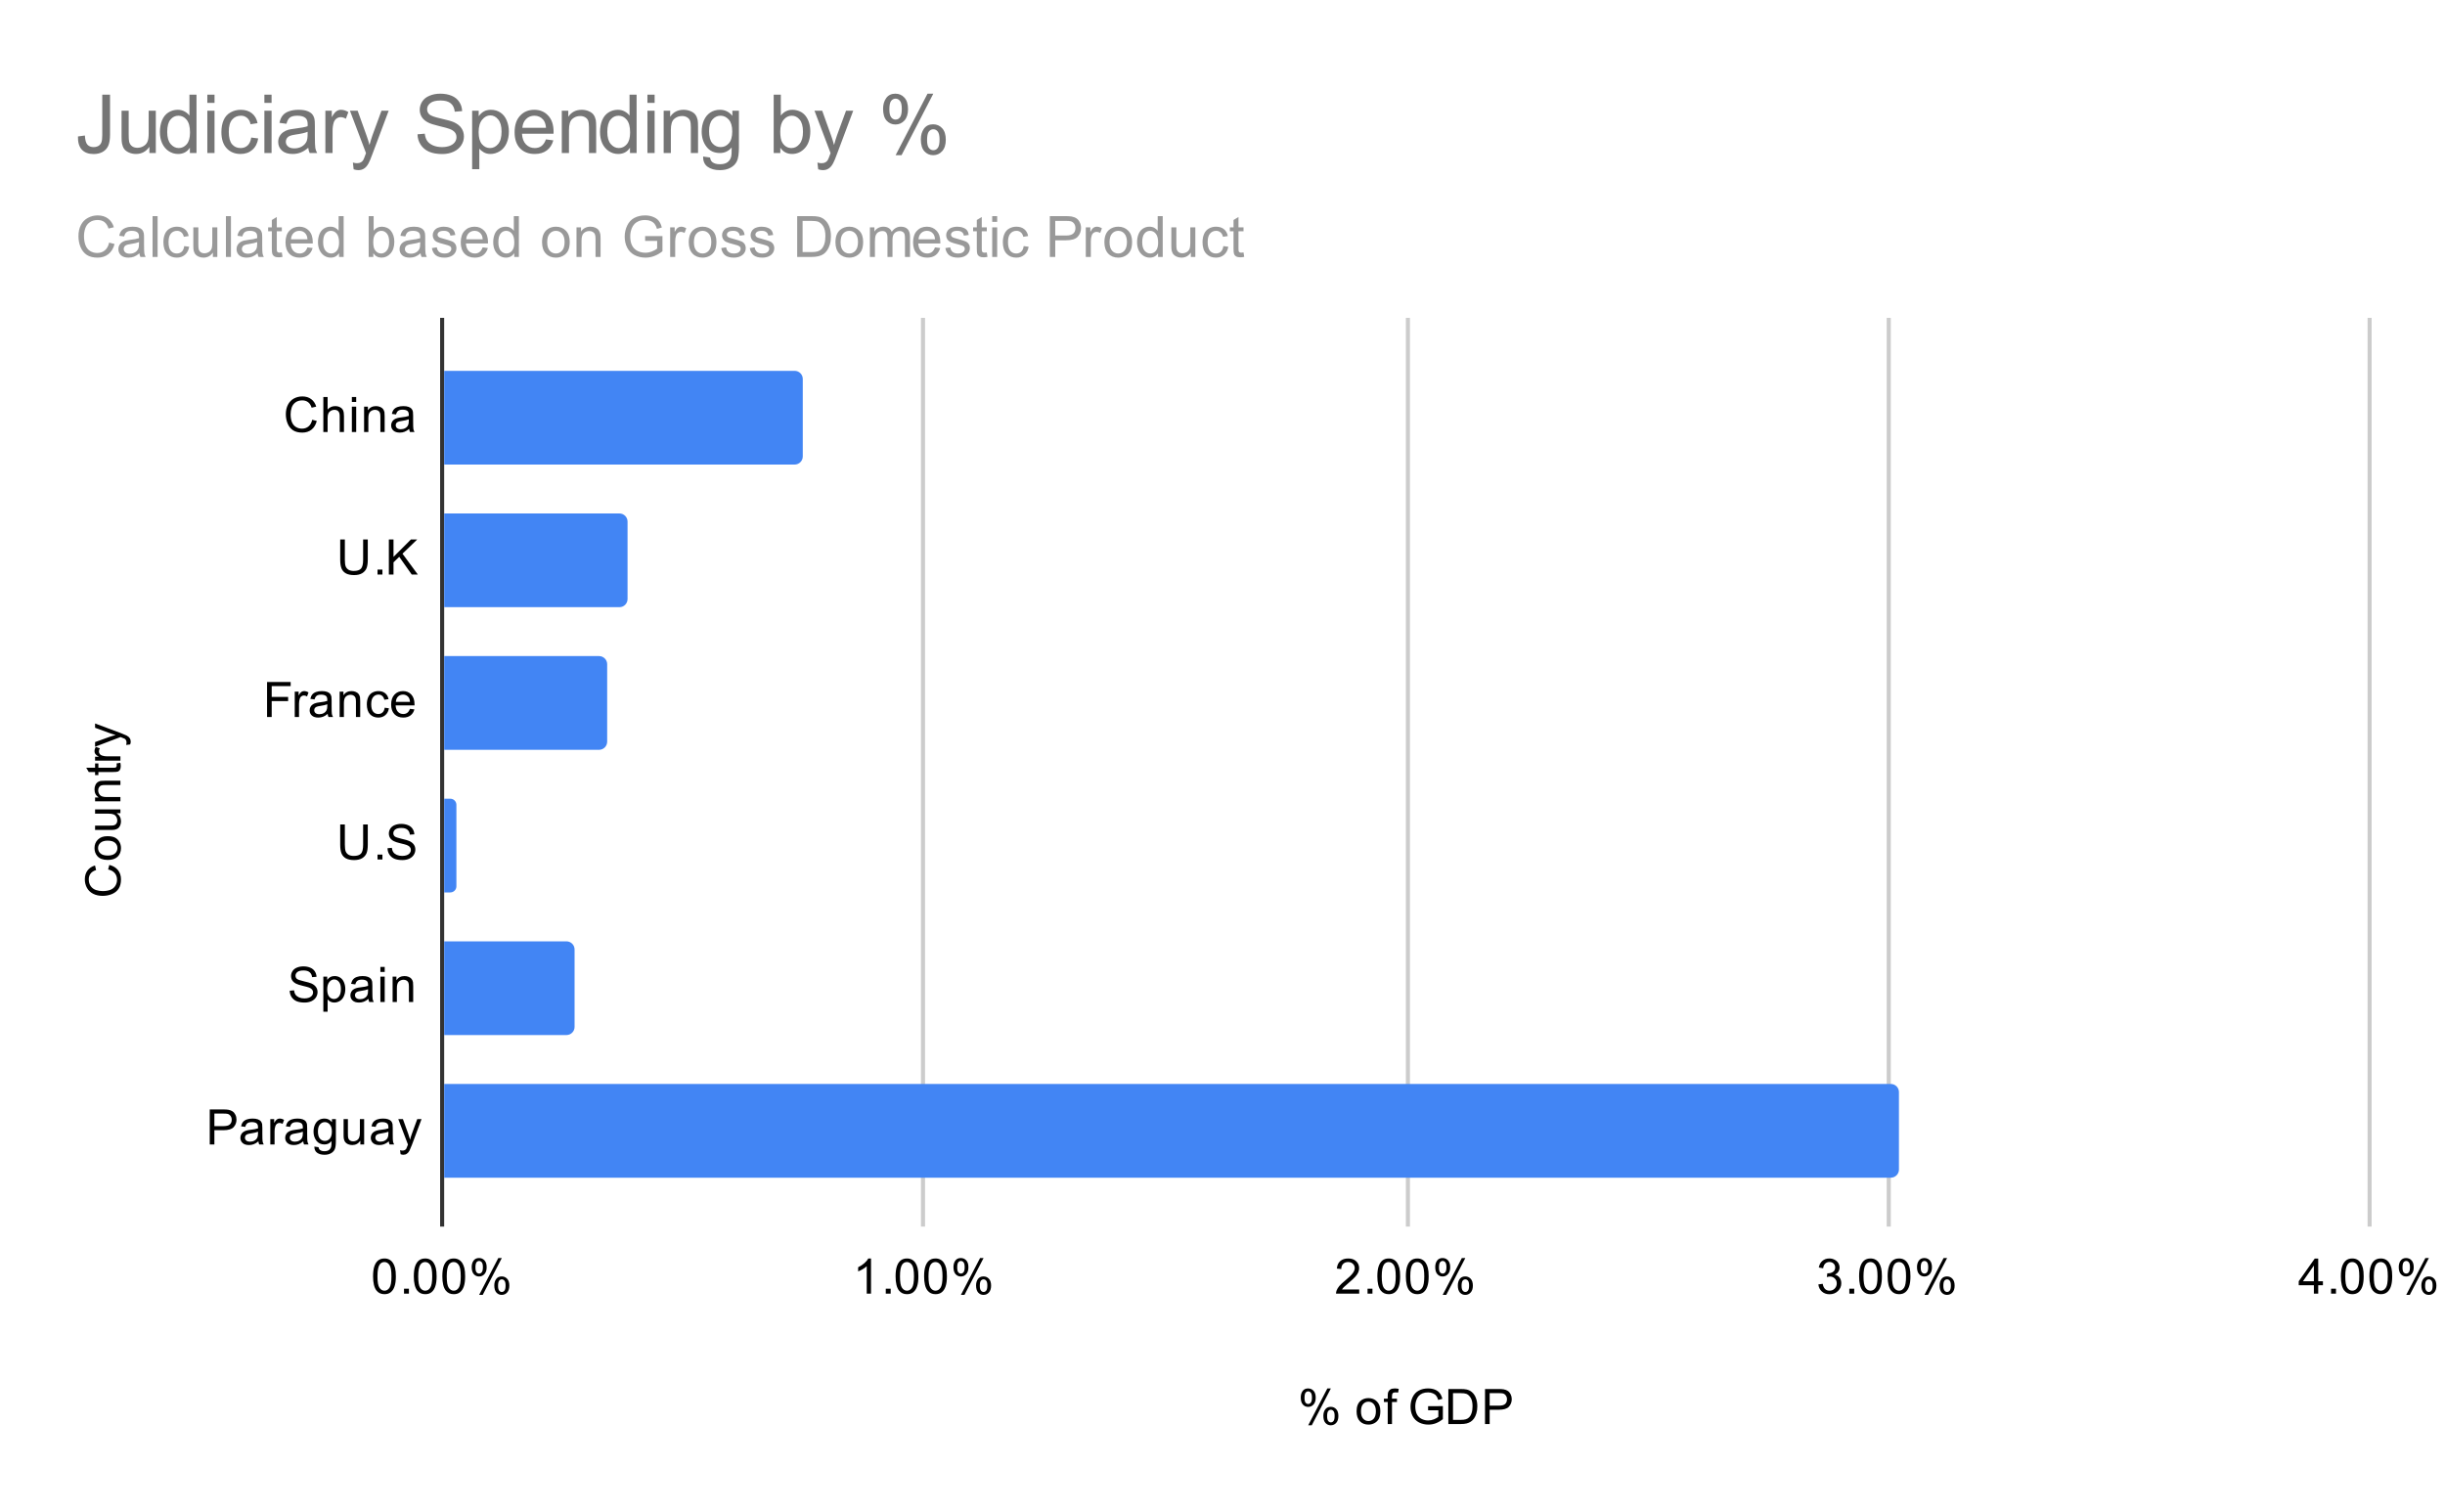 <svg version="1.1" viewBox="0.0 0.0 600.0 371.0" fill="none" stroke="none" stroke-linecap="square" stroke-miterlimit="10" width="600" height="371" xmlns:xlink="http://www.w3.org/1999/xlink" xmlns="http://www.w3.org/2000/svg"><path fill="#ffffff" d="M0 0L600.0 0L600.0 371.0L0 371.0L0 0Z" fill-rule="nonzero"/><path stroke="#333333" stroke-width="1.0" stroke-linecap="butt" d="M108.5 78.5L108.5 300.5" fill-rule="nonzero"/><path stroke="#cccccc" stroke-width="1.0" stroke-linecap="butt" d="M226.5 78.5L226.5 300.5" fill-rule="nonzero"/><path stroke="#cccccc" stroke-width="1.0" stroke-linecap="butt" d="M345.5 78.5L345.5 300.5" fill-rule="nonzero"/><path stroke="#cccccc" stroke-width="1.0" stroke-linecap="butt" d="M463.5 78.5L463.5 300.5" fill-rule="nonzero"/><path stroke="#cccccc" stroke-width="1.0" stroke-linecap="butt" d="M581.5 78.5L581.5 300.5" fill-rule="nonzero"/><clipPath id="id_0"><path d="M108.55 78.417L581.45 78.417L581.45 300.45L108.55 300.45L108.55 78.417Z" clip-rule="nonzero"/></clipPath><path stroke="#000000" stroke-width="2.0" stroke-linecap="butt" stroke-opacity="0.0" clip-path="url(#id_0)" d="M109.0 114.0L109.0 91.0L195.0 91.0C196.105 91.0 197.0 91.895 197.0 93.0L197.0 112.0C197.0 113.105 196.105 114.0 195.0 114.0Z" fill-rule="nonzero"/><path fill="#4285f4" clip-path="url(#id_0)" d="M109.0 114.0L109.0 91.0L195.0 91.0C196.105 91.0 197.0 91.895 197.0 93.0L197.0 112.0C197.0 113.105 196.105 114.0 195.0 114.0Z" fill-rule="nonzero"/><path stroke="#000000" stroke-width="2.0" stroke-linecap="butt" stroke-opacity="0.0" clip-path="url(#id_0)" d="M109.0 149.0L109.0 126.0L152.0 126.0C153.105 126.0 154.0 126.895 154.0 128.0L154.0 147.0C154.0 148.105 153.105 149.0 152.0 149.0Z" fill-rule="nonzero"/><path fill="#4285f4" clip-path="url(#id_0)" d="M109.0 149.0L109.0 126.0L152.0 126.0C153.105 126.0 154.0 126.895 154.0 128.0L154.0 147.0C154.0 148.105 153.105 149.0 152.0 149.0Z" fill-rule="nonzero"/><path stroke="#000000" stroke-width="2.0" stroke-linecap="butt" stroke-opacity="0.0" clip-path="url(#id_0)" d="M109.0 184.0L109.0 161.0L147.0 161.0C148.105 161.0 149.0 161.895 149.0 163.0L149.0 182.0C149.0 183.105 148.105 184.0 147.0 184.0Z" fill-rule="nonzero"/><path fill="#4285f4" clip-path="url(#id_0)" d="M109.0 184.0L109.0 161.0L147.0 161.0C148.105 161.0 149.0 161.895 149.0 163.0L149.0 182.0C149.0 183.105 148.105 184.0 147.0 184.0Z" fill-rule="nonzero"/><path stroke="#000000" stroke-width="2.0" stroke-linecap="butt" stroke-opacity="0.0" clip-path="url(#id_0)" d="M109.0 219.0L109.0 196.0L110.5 196.0C111.328 196.0 112.0 196.672 112.0 197.5L112.0 217.5C112.0 218.328 111.328 219.0 110.5 219.0Z" fill-rule="nonzero"/><path fill="#4285f4" clip-path="url(#id_0)" d="M109.0 219.0L109.0 196.0L110.5 196.0C111.328 196.0 112.0 196.672 112.0 197.5L112.0 217.5C112.0 218.328 111.328 219.0 110.5 219.0Z" fill-rule="nonzero"/><path stroke="#000000" stroke-width="2.0" stroke-linecap="butt" stroke-opacity="0.0" clip-path="url(#id_0)" d="M109.0 254.0L109.0 231.0L139.0 231.0C140.105 231.0 141.0 231.895 141.0 233.0L141.0 252.0C141.0 253.105 140.105 254.0 139.0 254.0Z" fill-rule="nonzero"/><path fill="#4285f4" clip-path="url(#id_0)" d="M109.0 254.0L109.0 231.0L139.0 231.0C140.105 231.0 141.0 231.895 141.0 233.0L141.0 252.0C141.0 253.105 140.105 254.0 139.0 254.0Z" fill-rule="nonzero"/><path stroke="#000000" stroke-width="2.0" stroke-linecap="butt" stroke-opacity="0.0" clip-path="url(#id_0)" d="M109.0 289.0L109.0 266.0L464.0 266.0C465.105 266.0 466.0 266.895 466.0 268.0L466.0 287.0C466.0 288.105 465.105 289.0 464.0 289.0Z" fill-rule="nonzero"/><path fill="#4285f4" clip-path="url(#id_0)" d="M109.0 289.0L109.0 266.0L464.0 266.0C465.105 266.0 466.0 266.895 466.0 268.0L466.0 287.0C466.0 288.105 465.105 289.0 464.0 289.0Z" fill-rule="nonzero"/><path fill="#000000" d="M319.203 342.919Q319.203 341.997 319.656 341.356Q320.125 340.716 321.0 340.716Q321.812 340.716 322.344 341.294Q322.875 341.872 322.875 342.981Q322.875 344.075 322.328 344.669Q321.797 345.247 321.016 345.247Q320.234 345.247 319.719 344.669Q319.203 344.091 319.203 342.919ZM321.031 341.434Q320.641 341.434 320.375 341.778Q320.125 342.122 320.125 343.028Q320.125 343.856 320.375 344.2Q320.641 344.528 321.031 344.528Q321.438 344.528 321.688 344.184Q321.953 343.841 321.953 342.95Q321.953 342.106 321.688 341.778Q321.422 341.434 321.031 341.434ZM321.031 349.762L325.734 340.716L326.594 340.716L321.906 349.762L321.031 349.762ZM324.75 347.434Q324.75 346.512 325.203 345.872Q325.672 345.231 326.562 345.231Q327.375 345.231 327.906 345.809Q328.438 346.372 328.438 347.497Q328.438 348.591 327.891 349.184Q327.359 349.762 326.562 349.762Q325.797 349.762 325.266 349.184Q324.75 348.606 324.75 347.434ZM326.594 345.95Q326.188 345.95 325.922 346.294Q325.672 346.637 325.672 347.544Q325.672 348.356 325.938 348.7Q326.203 349.044 326.594 349.044Q326.984 349.044 327.25 348.7Q327.516 348.356 327.516 347.45Q327.516 346.622 327.25 346.294Q326.984 345.95 326.594 345.95ZM332.906 346.341Q332.906 344.606 333.859 343.778Q334.656 343.091 335.812 343.091Q337.094 343.091 337.906 343.934Q338.734 344.762 338.734 346.247Q338.734 347.45 338.375 348.137Q338.016 348.825 337.312 349.216Q336.625 349.591 335.812 349.591Q334.516 349.591 333.703 348.762Q332.906 347.919 332.906 346.341ZM333.984 346.341Q333.984 347.528 334.5 348.122Q335.031 348.716 335.812 348.716Q336.609 348.716 337.125 348.122Q337.641 347.528 337.641 346.309Q337.641 345.153 337.109 344.559Q336.594 343.966 335.812 343.966Q335.031 343.966 334.5 344.559Q333.984 345.137 333.984 346.341ZM340.547 349.45L340.547 344.044L339.609 344.044L339.609 343.231L340.547 343.231L340.547 342.559Q340.547 341.934 340.656 341.637Q340.812 341.216 341.188 340.966Q341.578 340.716 342.266 340.716Q342.719 340.716 343.25 340.825L343.094 341.731Q342.766 341.684 342.469 341.684Q341.984 341.684 341.781 341.887Q341.594 342.091 341.594 342.653L341.594 343.231L342.812 343.231L342.812 344.044L341.594 344.044L341.594 349.45L340.547 349.45ZM350.453 346.075L350.453 345.075L354.078 345.059L354.078 348.247Q353.25 348.919 352.359 349.262Q351.469 349.591 350.531 349.591Q349.266 349.591 348.219 349.059Q347.188 348.512 346.656 347.497Q346.141 346.466 346.141 345.2Q346.141 343.934 346.656 342.856Q347.188 341.762 348.172 341.247Q349.156 340.716 350.438 340.716Q351.375 340.716 352.125 341.012Q352.875 341.309 353.297 341.856Q353.734 342.387 353.953 343.262L352.938 343.544Q352.734 342.887 352.438 342.512Q352.156 342.137 351.625 341.919Q351.094 341.684 350.453 341.684Q349.672 341.684 349.094 341.919Q348.531 342.153 348.172 342.544Q347.828 342.934 347.641 343.403Q347.312 344.2 347.312 345.122Q347.312 346.278 347.703 347.059Q348.109 347.825 348.859 348.2Q349.609 348.575 350.469 348.575Q351.203 348.575 351.906 348.294Q352.609 347.997 352.969 347.684L352.969 346.075L350.453 346.075ZM355.422 349.45L355.422 340.856L358.391 340.856Q359.391 340.856 359.922 340.981Q360.656 341.153 361.172 341.591Q361.859 342.169 362.188 343.075Q362.531 343.966 362.531 345.106Q362.531 346.091 362.297 346.841Q362.078 347.591 361.719 348.091Q361.359 348.591 360.922 348.872Q360.5 349.153 359.906 349.309Q359.312 349.45 358.531 349.45L355.422 349.45ZM356.562 348.434L358.391 348.434Q359.25 348.434 359.734 348.278Q360.219 348.122 360.5 347.825Q360.906 347.434 361.125 346.747Q361.359 346.059 361.359 345.091Q361.359 343.747 360.906 343.028Q360.469 342.294 359.844 342.044Q359.375 341.872 358.375 341.872L356.562 341.872L356.562 348.434ZM364.422 349.45L364.422 340.856L367.672 340.856Q368.516 340.856 368.969 340.934Q369.609 341.044 370.031 341.341Q370.469 341.637 370.719 342.169Q370.984 342.7 370.984 343.341Q370.984 344.434 370.281 345.2Q369.594 345.95 367.766 345.95L365.562 345.95L365.562 349.45L364.422 349.45ZM365.562 344.95L367.781 344.95Q368.891 344.95 369.344 344.544Q369.812 344.122 369.812 343.372Q369.812 342.841 369.531 342.466Q369.266 342.075 368.828 341.95Q368.531 341.872 367.766 341.872L365.562 341.872L365.562 344.95Z" fill-rule="nonzero"/><path fill="#000000" d="M26.534 213.371L26.831 212.246Q28.222 212.605 28.956 213.527Q29.691 214.449 29.691 215.793Q29.691 217.183 29.128 218.058Q28.566 218.933 27.503 219.386Q26.425 219.84 25.191 219.84Q23.847 219.84 22.847 219.324Q21.847 218.808 21.331 217.871Q20.816 216.918 20.816 215.777Q20.816 214.496 21.472 213.621Q22.128 212.73 23.316 212.386L23.581 213.511Q22.644 213.808 22.222 214.386Q21.784 214.949 21.784 215.808Q21.784 216.793 22.269 217.465Q22.738 218.121 23.534 218.402Q24.331 218.668 25.191 218.668Q26.284 218.668 27.097 218.355Q27.909 218.027 28.316 217.355Q28.722 216.683 28.722 215.886Q28.722 214.933 28.175 214.277Q27.628 213.605 26.534 213.371ZM26.441 211.027Q24.706 211.027 23.878 210.074Q23.191 209.277 23.191 208.121Q23.191 206.84 24.034 206.027Q24.863 205.199 26.347 205.199Q27.55 205.199 28.238 205.558Q28.925 205.918 29.316 206.621Q29.691 207.308 29.691 208.121Q29.691 209.418 28.863 210.23Q28.019 211.027 26.441 211.027ZM26.441 209.949Q27.628 209.949 28.222 209.433Q28.816 208.902 28.816 208.121Q28.816 207.324 28.222 206.808Q27.628 206.293 26.409 206.293Q25.253 206.293 24.659 206.824Q24.066 207.34 24.066 208.121Q24.066 208.902 24.659 209.433Q25.238 209.949 26.441 209.949ZM29.55 199.558L28.628 199.558Q29.691 200.293 29.691 201.543Q29.691 202.09 29.488 202.574Q29.269 203.043 28.956 203.277Q28.628 203.511 28.159 203.605Q27.863 203.668 27.175 203.668L23.331 203.668L23.331 202.605L26.784 202.605Q27.597 202.605 27.894 202.543Q28.3 202.449 28.55 202.136Q28.784 201.808 28.784 201.324Q28.784 200.855 28.55 200.449Q28.3 200.027 27.878 199.855Q27.456 199.668 26.659 199.668L23.331 199.668L23.331 198.621L29.55 198.621L29.55 199.558ZM29.55 196.636L23.331 196.636L23.331 195.699L24.206 195.699Q23.191 195.011 23.191 193.715Q23.191 193.152 23.394 192.683Q23.597 192.199 23.925 191.965Q24.253 191.73 24.691 191.636Q24.988 191.59 25.722 191.59L29.55 191.59L29.55 192.636L25.769 192.636Q25.113 192.636 24.8 192.761Q24.488 192.886 24.3 193.199Q24.097 193.511 24.097 193.933Q24.097 194.605 24.534 195.105Q24.956 195.59 26.144 195.59L29.55 195.59L29.55 196.636ZM28.613 187.34L29.534 187.183Q29.628 187.636 29.628 187.98Q29.628 188.558 29.456 188.871Q29.269 189.183 28.972 189.324Q28.675 189.449 27.722 189.449L24.144 189.449L24.144 190.215L23.331 190.215L23.331 189.449L21.784 189.449L21.159 188.402L23.331 188.402L23.331 187.34L24.144 187.34L24.144 188.402L27.784 188.402Q28.238 188.402 28.363 188.355Q28.488 188.293 28.566 188.168Q28.644 188.043 28.644 187.808Q28.644 187.621 28.613 187.34ZM29.55 186.652L23.331 186.652L23.331 185.699L24.269 185.699Q23.613 185.34 23.409 185.043Q23.191 184.73 23.191 184.355Q23.191 183.824 23.519 183.277L24.503 183.636Q24.269 184.027 24.269 184.402Q24.269 184.761 24.488 185.043Q24.691 185.308 25.066 185.418Q25.628 185.605 26.284 185.605L29.55 185.605L29.55 186.652ZM31.941 182.683L30.956 182.808Q31.05 182.465 31.05 182.199Q31.05 181.855 30.925 181.652Q30.816 181.433 30.613 181.293Q30.441 181.199 29.816 180.965Q29.738 180.949 29.566 180.871L23.331 183.246L23.331 182.105L26.925 180.808Q27.613 180.558 28.378 180.355Q27.644 180.168 26.956 179.918L23.331 178.59L23.331 177.543L29.659 179.902Q30.675 180.293 31.066 180.496Q31.597 180.777 31.831 181.152Q32.081 181.511 32.081 182.011Q32.081 182.308 31.941 182.683Z" fill-rule="nonzero"/><path fill="#000000" d="M76.612 103.003L77.737 103.3Q77.378 104.691 76.456 105.425Q75.534 106.159 74.191 106.159Q72.8 106.159 71.925 105.597Q71.05 105.034 70.597 103.972Q70.144 102.894 70.144 101.659Q70.144 100.316 70.659 99.316Q71.175 98.316 72.112 97.8Q73.066 97.284 74.206 97.284Q75.487 97.284 76.362 97.941Q77.253 98.597 77.597 99.784L76.472 100.05Q76.175 99.112 75.597 98.691Q75.034 98.253 74.175 98.253Q73.191 98.253 72.519 98.737Q71.862 99.206 71.581 100.003Q71.316 100.8 71.316 101.659Q71.316 102.753 71.628 103.566Q71.956 104.378 72.628 104.784Q73.3 105.191 74.097 105.191Q75.05 105.191 75.706 104.644Q76.378 104.097 76.612 103.003ZM79.347 106.019L79.347 97.425L80.394 97.425L80.394 100.503Q81.128 99.659 82.253 99.659Q82.956 99.659 83.456 99.941Q83.972 100.206 84.191 100.691Q84.409 101.159 84.409 102.081L84.409 106.019L83.362 106.019L83.362 102.081Q83.362 101.284 83.019 100.925Q82.675 100.566 82.05 100.566Q81.581 100.566 81.159 100.816Q80.753 101.05 80.566 101.472Q80.394 101.878 80.394 102.612L80.394 106.019L79.347 106.019ZM86.347 98.644L86.347 97.425L87.409 97.425L87.409 98.644L86.347 98.644ZM86.347 106.019L86.347 99.8L87.409 99.8L87.409 106.019L86.347 106.019ZM89.347 106.019L89.347 99.8L90.284 99.8L90.284 100.675Q90.972 99.659 92.269 99.659Q92.831 99.659 93.3 99.862Q93.784 100.066 94.019 100.394Q94.253 100.722 94.347 101.159Q94.394 101.456 94.394 102.191L94.394 106.019L93.347 106.019L93.347 102.237Q93.347 101.581 93.222 101.269Q93.097 100.956 92.784 100.769Q92.472 100.566 92.05 100.566Q91.378 100.566 90.878 101.003Q90.394 101.425 90.394 102.612L90.394 106.019L89.347 106.019ZM100.409 105.253Q99.816 105.753 99.269 105.956Q98.737 106.159 98.112 106.159Q97.081 106.159 96.534 105.659Q95.987 105.159 95.987 104.378Q95.987 103.925 96.191 103.55Q96.394 103.159 96.737 102.941Q97.081 102.706 97.503 102.597Q97.8 102.503 98.441 102.425Q99.706 102.284 100.316 102.066Q100.316 101.847 100.316 101.8Q100.316 101.144 100.019 100.878Q99.612 100.534 98.816 100.534Q98.081 100.534 97.722 100.8Q97.362 101.05 97.191 101.706L96.159 101.566Q96.3 100.909 96.628 100.503Q96.956 100.097 97.566 99.878Q98.175 99.659 98.972 99.659Q99.769 99.659 100.269 99.847Q100.769 100.034 101.003 100.316Q101.237 100.597 101.331 101.034Q101.378 101.3 101.378 102.003L101.378 103.409Q101.378 104.878 101.441 105.269Q101.519 105.659 101.722 106.019L100.612 106.019Q100.456 105.691 100.409 105.253ZM100.316 102.894Q99.737 103.128 98.597 103.3Q97.941 103.394 97.675 103.519Q97.409 103.628 97.253 103.847Q97.112 104.066 97.112 104.347Q97.112 104.769 97.425 105.05Q97.753 105.331 98.362 105.331Q98.972 105.331 99.441 105.066Q99.925 104.8 100.144 104.331Q100.316 103.972 100.316 103.284L100.316 102.894Z" fill-rule="nonzero"/><path fill="#000000" d="M89.112 132.391L90.253 132.391L90.253 137.36Q90.253 138.656 89.956 139.422Q89.659 140.172 88.894 140.656Q88.128 141.125 86.894 141.125Q85.691 141.125 84.909 140.719Q84.144 140.297 83.816 139.516Q83.487 138.719 83.487 137.36L83.487 132.391L84.628 132.391L84.628 137.344Q84.628 138.469 84.831 139Q85.05 139.531 85.55 139.828Q86.066 140.11 86.8 140.11Q88.05 140.11 88.581 139.547Q89.112 138.969 89.112 137.344L89.112 132.391ZM92.644 140.985L92.644 139.781L93.847 139.781L93.847 140.985L92.644 140.985ZM95.425 140.985L95.425 132.391L96.566 132.391L96.566 136.656L100.831 132.391L102.378 132.391L98.769 135.875L102.534 140.985L101.034 140.985L97.972 136.641L96.566 138L96.566 140.985L95.425 140.985Z" fill-rule="nonzero"/><path fill="#000000" d="M65.534 175.95L65.534 167.357L71.331 167.357L71.331 168.372L66.675 168.372L66.675 171.029L70.706 171.029L70.706 172.044L66.675 172.044L66.675 175.95L65.534 175.95ZM72.331 175.95L72.331 169.732L73.284 169.732L73.284 170.669Q73.644 170.013 73.941 169.81Q74.253 169.591 74.628 169.591Q75.159 169.591 75.706 169.919L75.347 170.904Q74.956 170.669 74.581 170.669Q74.222 170.669 73.941 170.888Q73.675 171.091 73.566 171.466Q73.378 172.029 73.378 172.685L73.378 175.95L72.331 175.95ZM80.409 175.185Q79.816 175.685 79.269 175.888Q78.737 176.091 78.112 176.091Q77.081 176.091 76.534 175.591Q75.987 175.091 75.987 174.31Q75.987 173.857 76.191 173.482Q76.394 173.091 76.737 172.872Q77.081 172.638 77.503 172.529Q77.8 172.435 78.441 172.357Q79.706 172.216 80.316 171.997Q80.316 171.779 80.316 171.732Q80.316 171.075 80.019 170.81Q79.612 170.466 78.816 170.466Q78.081 170.466 77.722 170.732Q77.362 170.982 77.191 171.638L76.159 171.497Q76.3 170.841 76.628 170.435Q76.956 170.029 77.566 169.81Q78.175 169.591 78.972 169.591Q79.769 169.591 80.269 169.779Q80.769 169.966 81.003 170.247Q81.237 170.529 81.331 170.966Q81.378 171.232 81.378 171.935L81.378 173.341Q81.378 174.81 81.441 175.2Q81.519 175.591 81.722 175.95L80.612 175.95Q80.456 175.622 80.409 175.185ZM80.316 172.825Q79.737 173.06 78.597 173.232Q77.941 173.325 77.675 173.45Q77.409 173.56 77.253 173.779Q77.112 173.997 77.112 174.279Q77.112 174.7 77.425 174.982Q77.753 175.263 78.362 175.263Q78.972 175.263 79.441 174.997Q79.925 174.732 80.144 174.263Q80.316 173.904 80.316 173.216L80.316 172.825ZM83.347 175.95L83.347 169.732L84.284 169.732L84.284 170.607Q84.972 169.591 86.269 169.591Q86.831 169.591 87.3 169.794Q87.784 169.997 88.019 170.325Q88.253 170.654 88.347 171.091Q88.394 171.388 88.394 172.122L88.394 175.95L87.347 175.95L87.347 172.169Q87.347 171.513 87.222 171.2Q87.097 170.888 86.784 170.7Q86.472 170.497 86.05 170.497Q85.378 170.497 84.878 170.935Q84.394 171.357 84.394 172.544L84.394 175.95L83.347 175.95ZM94.409 173.669L95.441 173.81Q95.269 174.872 94.566 175.482Q93.862 176.091 92.847 176.091Q91.566 176.091 90.784 175.263Q90.019 174.419 90.019 172.857Q90.019 171.857 90.347 171.107Q90.691 170.341 91.362 169.966Q92.05 169.591 92.862 169.591Q93.862 169.591 94.503 170.107Q95.159 170.607 95.347 171.56L94.316 171.716Q94.175 171.091 93.8 170.779Q93.425 170.45 92.894 170.45Q92.097 170.45 91.597 171.029Q91.097 171.591 91.097 172.825Q91.097 174.091 91.581 174.654Q92.066 175.216 92.831 175.216Q93.456 175.216 93.862 174.841Q94.284 174.466 94.409 173.669ZM100.597 173.95L101.691 174.075Q101.441 175.029 100.737 175.56Q100.034 176.091 98.956 176.091Q97.597 176.091 96.784 175.247Q95.987 174.404 95.987 172.888Q95.987 171.325 96.8 170.466Q97.612 169.591 98.894 169.591Q100.144 169.591 100.925 170.435Q101.722 171.279 101.722 172.825Q101.722 172.919 101.722 173.107L97.081 173.107Q97.144 174.138 97.659 174.685Q98.175 175.216 98.956 175.216Q99.534 175.216 99.941 174.919Q100.362 174.607 100.597 173.95ZM97.144 172.247L100.612 172.247Q100.55 171.45 100.222 171.06Q99.706 170.45 98.909 170.45Q98.175 170.45 97.675 170.935Q97.191 171.419 97.144 172.247Z" fill-rule="nonzero"/><path fill="#000000" d="M89.112 202.323L90.253 202.323L90.253 207.291Q90.253 208.588 89.956 209.354Q89.659 210.104 88.894 210.588Q88.128 211.057 86.894 211.057Q85.691 211.057 84.909 210.651Q84.144 210.229 83.816 209.448Q83.487 208.651 83.487 207.291L83.487 202.323L84.628 202.323L84.628 207.276Q84.628 208.401 84.831 208.932Q85.05 209.463 85.55 209.76Q86.066 210.041 86.8 210.041Q88.05 210.041 88.581 209.479Q89.112 208.901 89.112 207.276L89.112 202.323ZM92.644 210.916L92.644 209.713L93.847 209.713L93.847 210.916L92.644 210.916ZM95.097 208.151L96.159 208.057Q96.237 208.713 96.519 209.119Q96.8 209.526 97.378 209.791Q97.972 210.041 98.706 210.041Q99.347 210.041 99.847 209.854Q100.347 209.651 100.581 209.323Q100.831 208.979 100.831 208.588Q100.831 208.182 100.597 207.885Q100.362 207.573 99.831 207.369Q99.472 207.229 98.284 206.948Q97.112 206.666 96.644 206.416Q96.019 206.088 95.722 205.619Q95.425 205.135 95.425 204.541Q95.425 203.901 95.784 203.338Q96.159 202.76 96.862 202.479Q97.581 202.182 98.441 202.182Q99.394 202.182 100.128 202.494Q100.862 202.791 101.253 203.401Q101.644 203.994 101.675 204.744L100.581 204.823Q100.487 204.01 99.972 203.604Q99.472 203.182 98.487 203.182Q97.456 203.182 96.987 203.557Q96.519 203.932 96.519 204.463Q96.519 204.932 96.847 205.229Q97.175 205.526 98.55 205.838Q99.941 206.151 100.456 206.385Q101.206 206.744 101.566 207.276Q101.925 207.791 101.925 208.494Q101.925 209.182 101.534 209.791Q101.144 210.385 100.409 210.729Q99.675 211.057 98.753 211.057Q97.581 211.057 96.784 210.729Q96.003 210.385 95.55 209.698Q95.112 209.01 95.097 208.151Z" fill-rule="nonzero"/><path fill="#000000" d="M71.097 243.117L72.159 243.023Q72.237 243.679 72.519 244.085Q72.8 244.492 73.378 244.757Q73.972 245.007 74.706 245.007Q75.347 245.007 75.847 244.82Q76.347 244.617 76.581 244.288Q76.831 243.945 76.831 243.554Q76.831 243.148 76.597 242.851Q76.362 242.538 75.831 242.335Q75.472 242.195 74.284 241.913Q73.112 241.632 72.644 241.382Q72.019 241.054 71.722 240.585Q71.425 240.101 71.425 239.507Q71.425 238.867 71.784 238.304Q72.159 237.726 72.862 237.445Q73.581 237.148 74.441 237.148Q75.394 237.148 76.128 237.46Q76.862 237.757 77.253 238.367Q77.644 238.96 77.675 239.71L76.581 239.788Q76.487 238.976 75.972 238.57Q75.472 238.148 74.487 238.148Q73.456 238.148 72.987 238.523Q72.519 238.898 72.519 239.429Q72.519 239.898 72.847 240.195Q73.175 240.492 74.55 240.804Q75.941 241.117 76.456 241.351Q77.206 241.71 77.566 242.242Q77.925 242.757 77.925 243.46Q77.925 244.148 77.534 244.757Q77.144 245.351 76.409 245.695Q75.675 246.023 74.753 246.023Q73.581 246.023 72.784 245.695Q72.003 245.351 71.55 244.663Q71.112 243.976 71.097 243.117ZM79.347 248.273L79.347 239.663L80.3 239.663L80.3 240.46Q80.644 239.992 81.066 239.757Q81.503 239.523 82.112 239.523Q82.909 239.523 83.519 239.929Q84.128 240.335 84.425 241.085Q84.737 241.835 84.737 242.726Q84.737 243.679 84.394 244.445Q84.066 245.21 83.409 245.617Q82.753 246.023 82.034 246.023Q81.503 246.023 81.081 245.804Q80.659 245.57 80.394 245.242L80.394 248.273L79.347 248.273ZM80.3 242.804Q80.3 244.007 80.784 244.585Q81.269 245.148 81.956 245.148Q82.659 245.148 83.159 244.554Q83.659 243.96 83.659 242.71Q83.659 241.523 83.175 240.945Q82.691 240.351 82.003 240.351Q81.331 240.351 80.816 240.976Q80.3 241.601 80.3 242.804ZM90.409 245.117Q89.816 245.617 89.269 245.82Q88.737 246.023 88.112 246.023Q87.081 246.023 86.534 245.523Q85.987 245.023 85.987 244.242Q85.987 243.788 86.191 243.413Q86.394 243.023 86.737 242.804Q87.081 242.57 87.503 242.46Q87.8 242.367 88.441 242.288Q89.706 242.148 90.316 241.929Q90.316 241.71 90.316 241.663Q90.316 241.007 90.019 240.742Q89.612 240.398 88.816 240.398Q88.081 240.398 87.722 240.663Q87.362 240.913 87.191 241.57L86.159 241.429Q86.3 240.773 86.628 240.367Q86.956 239.96 87.566 239.742Q88.175 239.523 88.972 239.523Q89.769 239.523 90.269 239.71Q90.769 239.898 91.003 240.179Q91.237 240.46 91.331 240.898Q91.378 241.163 91.378 241.867L91.378 243.273Q91.378 244.742 91.441 245.132Q91.519 245.523 91.722 245.882L90.612 245.882Q90.456 245.554 90.409 245.117ZM90.316 242.757Q89.737 242.992 88.597 243.163Q87.941 243.257 87.675 243.382Q87.409 243.492 87.253 243.71Q87.112 243.929 87.112 244.21Q87.112 244.632 87.425 244.913Q87.753 245.195 88.362 245.195Q88.972 245.195 89.441 244.929Q89.925 244.663 90.144 244.195Q90.316 243.835 90.316 243.148L90.316 242.757ZM93.347 238.507L93.347 237.288L94.409 237.288L94.409 238.507L93.347 238.507ZM93.347 245.882L93.347 239.663L94.409 239.663L94.409 245.882L93.347 245.882ZM96.347 245.882L96.347 239.663L97.284 239.663L97.284 240.538Q97.972 239.523 99.269 239.523Q99.831 239.523 100.3 239.726Q100.784 239.929 101.019 240.257Q101.253 240.585 101.347 241.023Q101.394 241.32 101.394 242.054L101.394 245.882L100.347 245.882L100.347 242.101Q100.347 241.445 100.222 241.132Q100.097 240.82 99.784 240.632Q99.472 240.429 99.05 240.429Q98.378 240.429 97.878 240.867Q97.394 241.288 97.394 242.476L97.394 245.882L96.347 245.882Z" fill-rule="nonzero"/><path fill="#000000" d="M51.472 280.848L51.472 272.254L54.722 272.254Q55.566 272.254 56.019 272.332Q56.659 272.442 57.081 272.739Q57.519 273.036 57.769 273.567Q58.034 274.098 58.034 274.739Q58.034 275.832 57.331 276.598Q56.644 277.348 54.816 277.348L52.612 277.348L52.612 280.848L51.472 280.848ZM52.612 276.348L54.831 276.348Q55.941 276.348 56.394 275.942Q56.862 275.52 56.862 274.77Q56.862 274.239 56.581 273.864Q56.316 273.473 55.878 273.348Q55.581 273.27 54.816 273.27L52.612 273.27L52.612 276.348ZM63.409 280.082Q62.816 280.582 62.269 280.786Q61.737 280.989 61.112 280.989Q60.081 280.989 59.534 280.489Q58.987 279.989 58.987 279.207Q58.987 278.754 59.191 278.379Q59.394 277.989 59.737 277.77Q60.081 277.536 60.503 277.426Q60.8 277.332 61.441 277.254Q62.706 277.114 63.316 276.895Q63.316 276.676 63.316 276.629Q63.316 275.973 63.019 275.707Q62.612 275.364 61.816 275.364Q61.081 275.364 60.722 275.629Q60.362 275.879 60.191 276.536L59.159 276.395Q59.3 275.739 59.628 275.332Q59.956 274.926 60.566 274.707Q61.175 274.489 61.972 274.489Q62.769 274.489 63.269 274.676Q63.769 274.864 64.003 275.145Q64.237 275.426 64.331 275.864Q64.378 276.129 64.378 276.832L64.378 278.239Q64.378 279.707 64.441 280.098Q64.519 280.489 64.722 280.848L63.612 280.848Q63.456 280.52 63.409 280.082ZM63.316 277.723Q62.737 277.957 61.597 278.129Q60.941 278.223 60.675 278.348Q60.409 278.457 60.253 278.676Q60.112 278.895 60.112 279.176Q60.112 279.598 60.425 279.879Q60.753 280.161 61.362 280.161Q61.972 280.161 62.441 279.895Q62.925 279.629 63.144 279.161Q63.316 278.801 63.316 278.114L63.316 277.723ZM66.331 280.848L66.331 274.629L67.284 274.629L67.284 275.567Q67.644 274.911 67.941 274.707Q68.253 274.489 68.628 274.489Q69.159 274.489 69.706 274.817L69.347 275.801Q68.956 275.567 68.581 275.567Q68.222 275.567 67.941 275.786Q67.675 275.989 67.566 276.364Q67.378 276.926 67.378 277.582L67.378 280.848L66.331 280.848ZM74.409 280.082Q73.816 280.582 73.269 280.786Q72.737 280.989 72.112 280.989Q71.081 280.989 70.534 280.489Q69.987 279.989 69.987 279.207Q69.987 278.754 70.191 278.379Q70.394 277.989 70.737 277.77Q71.081 277.536 71.503 277.426Q71.8 277.332 72.441 277.254Q73.706 277.114 74.316 276.895Q74.316 276.676 74.316 276.629Q74.316 275.973 74.019 275.707Q73.612 275.364 72.816 275.364Q72.081 275.364 71.722 275.629Q71.362 275.879 71.191 276.536L70.159 276.395Q70.3 275.739 70.628 275.332Q70.956 274.926 71.566 274.707Q72.175 274.489 72.972 274.489Q73.769 274.489 74.269 274.676Q74.769 274.864 75.003 275.145Q75.237 275.426 75.331 275.864Q75.378 276.129 75.378 276.832L75.378 278.239Q75.378 279.707 75.441 280.098Q75.519 280.489 75.722 280.848L74.612 280.848Q74.456 280.52 74.409 280.082ZM74.316 277.723Q73.737 277.957 72.597 278.129Q71.941 278.223 71.675 278.348Q71.409 278.457 71.253 278.676Q71.112 278.895 71.112 279.176Q71.112 279.598 71.425 279.879Q71.753 280.161 72.362 280.161Q72.972 280.161 73.441 279.895Q73.925 279.629 74.144 279.161Q74.316 278.801 74.316 278.114L74.316 277.723ZM77.144 281.364L78.175 281.52Q78.237 281.989 78.534 282.207Q78.925 282.504 79.597 282.504Q80.331 282.504 80.722 282.207Q81.128 281.911 81.269 281.395Q81.362 281.067 81.347 280.036Q80.659 280.848 79.628 280.848Q78.347 280.848 77.644 279.926Q76.941 278.989 76.941 277.707Q76.941 276.817 77.253 276.067Q77.581 275.301 78.191 274.895Q78.8 274.489 79.628 274.489Q80.737 274.489 81.456 275.379L81.456 274.629L82.425 274.629L82.425 280.004Q82.425 281.457 82.128 282.067Q81.831 282.676 81.191 283.02Q80.55 283.379 79.612 283.379Q78.503 283.379 77.816 282.879Q77.128 282.379 77.144 281.364ZM78.019 277.629Q78.019 278.848 78.503 279.411Q78.987 279.973 79.722 279.973Q80.456 279.973 80.941 279.411Q81.441 278.848 81.441 277.661Q81.441 276.52 80.925 275.942Q80.425 275.364 79.706 275.364Q79.003 275.364 78.503 275.942Q78.019 276.504 78.019 277.629ZM88.425 280.848L88.425 279.926Q87.691 280.989 86.441 280.989Q85.894 280.989 85.409 280.786Q84.941 280.567 84.706 280.254Q84.472 279.926 84.378 279.457Q84.316 279.161 84.316 278.473L84.316 274.629L85.378 274.629L85.378 278.082Q85.378 278.895 85.441 279.192Q85.534 279.598 85.847 279.848Q86.175 280.082 86.659 280.082Q87.128 280.082 87.534 279.848Q87.956 279.598 88.128 279.176Q88.316 278.754 88.316 277.957L88.316 274.629L89.362 274.629L89.362 280.848L88.425 280.848ZM95.409 280.082Q94.816 280.582 94.269 280.786Q93.737 280.989 93.112 280.989Q92.081 280.989 91.534 280.489Q90.987 279.989 90.987 279.207Q90.987 278.754 91.191 278.379Q91.394 277.989 91.737 277.77Q92.081 277.536 92.503 277.426Q92.8 277.332 93.441 277.254Q94.706 277.114 95.316 276.895Q95.316 276.676 95.316 276.629Q95.316 275.973 95.019 275.707Q94.612 275.364 93.816 275.364Q93.081 275.364 92.722 275.629Q92.362 275.879 92.191 276.536L91.159 276.395Q91.3 275.739 91.628 275.332Q91.956 274.926 92.566 274.707Q93.175 274.489 93.972 274.489Q94.769 274.489 95.269 274.676Q95.769 274.864 96.003 275.145Q96.237 275.426 96.331 275.864Q96.378 276.129 96.378 276.832L96.378 278.239Q96.378 279.707 96.441 280.098Q96.519 280.489 96.722 280.848L95.612 280.848Q95.456 280.52 95.409 280.082ZM95.316 277.723Q94.737 277.957 93.597 278.129Q92.941 278.223 92.675 278.348Q92.409 278.457 92.253 278.676Q92.112 278.895 92.112 279.176Q92.112 279.598 92.425 279.879Q92.753 280.161 93.362 280.161Q93.972 280.161 94.441 279.895Q94.925 279.629 95.144 279.161Q95.316 278.801 95.316 278.114L95.316 277.723ZM98.3 283.239L98.175 282.254Q98.519 282.348 98.784 282.348Q99.128 282.348 99.331 282.223Q99.55 282.114 99.691 281.911Q99.784 281.739 100.019 281.114Q100.034 281.036 100.112 280.864L97.737 274.629L98.878 274.629L100.175 278.223Q100.425 278.911 100.628 279.676Q100.816 278.942 101.066 278.254L102.394 274.629L103.441 274.629L101.081 280.957Q100.691 281.973 100.487 282.364Q100.206 282.895 99.831 283.129Q99.472 283.379 98.972 283.379Q98.675 283.379 98.3 283.239Z" fill-rule="nonzero"/><path fill="#000000" d="M91.55 313.216Q91.55 311.684 91.862 310.762Q92.175 309.825 92.784 309.325Q93.409 308.825 94.347 308.825Q95.034 308.825 95.55 309.106Q96.081 309.387 96.425 309.919Q96.769 310.434 96.956 311.184Q97.144 311.934 97.144 313.216Q97.144 314.731 96.831 315.653Q96.534 316.575 95.909 317.091Q95.3 317.591 94.347 317.591Q93.112 317.591 92.394 316.7Q91.55 315.637 91.55 313.216ZM92.628 313.216Q92.628 315.325 93.128 316.028Q93.628 316.731 94.347 316.731Q95.081 316.731 95.566 316.028Q96.066 315.325 96.066 313.216Q96.066 311.091 95.566 310.403Q95.081 309.7 94.331 309.7Q93.612 309.7 93.175 310.309Q92.628 311.091 92.628 313.216ZM99.144 317.45L99.144 316.247L100.347 316.247L100.347 317.45L99.144 317.45ZM101.55 313.216Q101.55 311.684 101.862 310.762Q102.175 309.825 102.784 309.325Q103.409 308.825 104.347 308.825Q105.034 308.825 105.55 309.106Q106.081 309.387 106.425 309.919Q106.769 310.434 106.956 311.184Q107.144 311.934 107.144 313.216Q107.144 314.731 106.831 315.653Q106.534 316.575 105.909 317.091Q105.3 317.591 104.347 317.591Q103.112 317.591 102.394 316.7Q101.55 315.637 101.55 313.216ZM102.628 313.216Q102.628 315.325 103.128 316.028Q103.628 316.731 104.347 316.731Q105.081 316.731 105.566 316.028Q106.066 315.325 106.066 313.216Q106.066 311.091 105.566 310.403Q105.081 309.7 104.331 309.7Q103.612 309.7 103.175 310.309Q102.628 311.091 102.628 313.216ZM108.55 313.216Q108.55 311.684 108.862 310.762Q109.175 309.825 109.784 309.325Q110.409 308.825 111.347 308.825Q112.034 308.825 112.55 309.106Q113.081 309.387 113.425 309.919Q113.769 310.434 113.956 311.184Q114.144 311.934 114.144 313.216Q114.144 314.731 113.831 315.653Q113.534 316.575 112.909 317.091Q112.3 317.591 111.347 317.591Q110.112 317.591 109.394 316.7Q108.55 315.637 108.55 313.216ZM109.628 313.216Q109.628 315.325 110.128 316.028Q110.628 316.731 111.347 316.731Q112.081 316.731 112.566 316.028Q113.066 315.325 113.066 313.216Q113.066 311.091 112.566 310.403Q112.081 309.7 111.331 309.7Q110.612 309.7 110.175 310.309Q109.628 311.091 109.628 313.216ZM115.753 310.919Q115.753 309.997 116.206 309.356Q116.675 308.716 117.55 308.716Q118.362 308.716 118.894 309.294Q119.425 309.872 119.425 310.981Q119.425 312.075 118.878 312.669Q118.347 313.247 117.566 313.247Q116.784 313.247 116.269 312.669Q115.753 312.091 115.753 310.919ZM117.581 309.434Q117.191 309.434 116.925 309.778Q116.675 310.122 116.675 311.028Q116.675 311.856 116.925 312.2Q117.191 312.528 117.581 312.528Q117.987 312.528 118.237 312.184Q118.503 311.841 118.503 310.95Q118.503 310.106 118.237 309.778Q117.972 309.434 117.581 309.434ZM117.581 317.762L122.284 308.716L123.144 308.716L118.456 317.762L117.581 317.762ZM121.3 315.434Q121.3 314.512 121.753 313.872Q122.222 313.231 123.112 313.231Q123.925 313.231 124.456 313.809Q124.987 314.372 124.987 315.497Q124.987 316.591 124.441 317.184Q123.909 317.762 123.112 317.762Q122.347 317.762 121.816 317.184Q121.3 316.606 121.3 315.434ZM123.144 313.95Q122.737 313.95 122.472 314.294Q122.222 314.637 122.222 315.544Q122.222 316.356 122.487 316.7Q122.753 317.044 123.144 317.044Q123.534 317.044 123.8 316.7Q124.066 316.356 124.066 315.45Q124.066 314.622 123.8 314.294Q123.534 313.95 123.144 313.95Z" fill-rule="nonzero"/><path fill="#000000" d="M213.744 317.45L212.697 317.45L212.697 310.731Q212.306 311.091 211.681 311.466Q211.072 311.825 210.588 311.997L210.588 310.981Q211.463 310.559 212.119 309.981Q212.791 309.387 213.072 308.825L213.744 308.825L213.744 317.45ZM217.369 317.45L217.369 316.247L218.572 316.247L218.572 317.45L217.369 317.45ZM219.775 313.216Q219.775 311.684 220.088 310.762Q220.4 309.825 221.009 309.325Q221.634 308.825 222.572 308.825Q223.259 308.825 223.775 309.106Q224.306 309.387 224.65 309.919Q224.994 310.434 225.181 311.184Q225.369 311.934 225.369 313.216Q225.369 314.731 225.056 315.653Q224.759 316.575 224.134 317.091Q223.525 317.591 222.572 317.591Q221.338 317.591 220.619 316.7Q219.775 315.637 219.775 313.216ZM220.853 313.216Q220.853 315.325 221.353 316.028Q221.853 316.731 222.572 316.731Q223.306 316.731 223.791 316.028Q224.291 315.325 224.291 313.216Q224.291 311.091 223.791 310.403Q223.306 309.7 222.556 309.7Q221.838 309.7 221.4 310.309Q220.853 311.091 220.853 313.216ZM226.775 313.216Q226.775 311.684 227.088 310.762Q227.4 309.825 228.009 309.325Q228.634 308.825 229.572 308.825Q230.259 308.825 230.775 309.106Q231.306 309.387 231.65 309.919Q231.994 310.434 232.181 311.184Q232.369 311.934 232.369 313.216Q232.369 314.731 232.056 315.653Q231.759 316.575 231.134 317.091Q230.525 317.591 229.572 317.591Q228.338 317.591 227.619 316.7Q226.775 315.637 226.775 313.216ZM227.853 313.216Q227.853 315.325 228.353 316.028Q228.853 316.731 229.572 316.731Q230.306 316.731 230.791 316.028Q231.291 315.325 231.291 313.216Q231.291 311.091 230.791 310.403Q230.306 309.7 229.556 309.7Q228.838 309.7 228.4 310.309Q227.853 311.091 227.853 313.216ZM233.978 310.919Q233.978 309.997 234.431 309.356Q234.9 308.716 235.775 308.716Q236.588 308.716 237.119 309.294Q237.65 309.872 237.65 310.981Q237.65 312.075 237.103 312.669Q236.572 313.247 235.791 313.247Q235.009 313.247 234.494 312.669Q233.978 312.091 233.978 310.919ZM235.806 309.434Q235.416 309.434 235.15 309.778Q234.9 310.122 234.9 311.028Q234.9 311.856 235.15 312.2Q235.416 312.528 235.806 312.528Q236.213 312.528 236.463 312.184Q236.728 311.841 236.728 310.95Q236.728 310.106 236.463 309.778Q236.197 309.434 235.806 309.434ZM235.806 317.762L240.509 308.716L241.369 308.716L236.681 317.762L235.806 317.762ZM239.525 315.434Q239.525 314.512 239.978 313.872Q240.447 313.231 241.338 313.231Q242.15 313.231 242.681 313.809Q243.213 314.372 243.213 315.497Q243.213 316.591 242.666 317.184Q242.134 317.762 241.338 317.762Q240.572 317.762 240.041 317.184Q239.525 316.606 239.525 315.434ZM241.369 313.95Q240.963 313.95 240.697 314.294Q240.447 314.637 240.447 315.544Q240.447 316.356 240.713 316.7Q240.978 317.044 241.369 317.044Q241.759 317.044 242.025 316.7Q242.291 316.356 242.291 315.45Q242.291 314.622 242.025 314.294Q241.759 313.95 241.369 313.95Z" fill-rule="nonzero"/><path fill="#000000" d="M333.547 316.434L333.547 317.45L327.859 317.45Q327.859 317.075 327.984 316.716Q328.203 316.137 328.672 315.575Q329.156 315.012 330.062 314.278Q331.469 313.122 331.953 312.45Q332.453 311.778 332.453 311.184Q332.453 310.559 332.0 310.137Q331.547 309.7 330.828 309.7Q330.062 309.7 329.609 310.153Q329.156 310.606 329.141 311.419L328.062 311.309Q328.172 310.091 328.891 309.466Q329.625 308.825 330.859 308.825Q332.094 308.825 332.812 309.512Q333.531 310.2 333.531 311.216Q333.531 311.731 333.312 312.231Q333.109 312.716 332.609 313.278Q332.125 313.825 331.0 314.778Q330.047 315.575 329.766 315.872Q329.5 316.153 329.328 316.434L333.547 316.434ZM335.594 317.45L335.594 316.247L336.797 316.247L336.797 317.45L335.594 317.45ZM338.0 313.216Q338.0 311.684 338.312 310.762Q338.625 309.825 339.234 309.325Q339.859 308.825 340.797 308.825Q341.484 308.825 342.0 309.106Q342.531 309.387 342.875 309.919Q343.219 310.434 343.406 311.184Q343.594 311.934 343.594 313.216Q343.594 314.731 343.281 315.653Q342.984 316.575 342.359 317.091Q341.75 317.591 340.797 317.591Q339.562 317.591 338.844 316.7Q338.0 315.637 338.0 313.216ZM339.078 313.216Q339.078 315.325 339.578 316.028Q340.078 316.731 340.797 316.731Q341.531 316.731 342.016 316.028Q342.516 315.325 342.516 313.216Q342.516 311.091 342.016 310.403Q341.531 309.7 340.781 309.7Q340.062 309.7 339.625 310.309Q339.078 311.091 339.078 313.216ZM345.0 313.216Q345.0 311.684 345.312 310.762Q345.625 309.825 346.234 309.325Q346.859 308.825 347.797 308.825Q348.484 308.825 349.0 309.106Q349.531 309.387 349.875 309.919Q350.219 310.434 350.406 311.184Q350.594 311.934 350.594 313.216Q350.594 314.731 350.281 315.653Q349.984 316.575 349.359 317.091Q348.75 317.591 347.797 317.591Q346.562 317.591 345.844 316.7Q345.0 315.637 345.0 313.216ZM346.078 313.216Q346.078 315.325 346.578 316.028Q347.078 316.731 347.797 316.731Q348.531 316.731 349.016 316.028Q349.516 315.325 349.516 313.216Q349.516 311.091 349.016 310.403Q348.531 309.7 347.781 309.7Q347.062 309.7 346.625 310.309Q346.078 311.091 346.078 313.216ZM352.203 310.919Q352.203 309.997 352.656 309.356Q353.125 308.716 354.0 308.716Q354.812 308.716 355.344 309.294Q355.875 309.872 355.875 310.981Q355.875 312.075 355.328 312.669Q354.797 313.247 354.016 313.247Q353.234 313.247 352.719 312.669Q352.203 312.091 352.203 310.919ZM354.031 309.434Q353.641 309.434 353.375 309.778Q353.125 310.122 353.125 311.028Q353.125 311.856 353.375 312.2Q353.641 312.528 354.031 312.528Q354.438 312.528 354.688 312.184Q354.953 311.841 354.953 310.95Q354.953 310.106 354.688 309.778Q354.422 309.434 354.031 309.434ZM354.031 317.762L358.734 308.716L359.594 308.716L354.906 317.762L354.031 317.762ZM357.75 315.434Q357.75 314.512 358.203 313.872Q358.672 313.231 359.562 313.231Q360.375 313.231 360.906 313.809Q361.438 314.372 361.438 315.497Q361.438 316.591 360.891 317.184Q360.359 317.762 359.562 317.762Q358.797 317.762 358.266 317.184Q357.75 316.606 357.75 315.434ZM359.594 313.95Q359.188 313.95 358.922 314.294Q358.672 314.637 358.672 315.544Q358.672 316.356 358.938 316.7Q359.203 317.044 359.594 317.044Q359.984 317.044 360.25 316.7Q360.516 316.356 360.516 315.45Q360.516 314.622 360.25 314.294Q359.984 313.95 359.594 313.95Z" fill-rule="nonzero"/><path fill="#000000" d="M446.225 315.184L447.288 315.044Q447.459 315.934 447.897 316.341Q448.334 316.731 448.959 316.731Q449.709 316.731 450.225 316.216Q450.741 315.7 450.741 314.934Q450.741 314.216 450.256 313.747Q449.788 313.262 449.053 313.262Q448.756 313.262 448.303 313.387L448.428 312.45Q448.538 312.466 448.6 312.466Q449.272 312.466 449.803 312.122Q450.35 311.762 450.35 311.028Q450.35 310.45 449.959 310.075Q449.569 309.684 448.944 309.684Q448.334 309.684 447.913 310.075Q447.506 310.466 447.397 311.231L446.334 311.044Q446.522 309.997 447.209 309.419Q447.897 308.825 448.913 308.825Q449.616 308.825 450.209 309.137Q450.803 309.434 451.116 309.95Q451.428 310.466 451.428 311.059Q451.428 311.606 451.131 312.075Q450.834 312.528 450.256 312.794Q451.006 312.966 451.428 313.528Q451.85 314.075 451.85 314.919Q451.85 316.044 451.022 316.825Q450.209 317.606 448.959 317.606Q447.834 317.606 447.084 316.934Q446.334 316.247 446.225 315.184ZM453.819 317.45L453.819 316.247L455.022 316.247L455.022 317.45L453.819 317.45ZM456.225 313.216Q456.225 311.684 456.538 310.762Q456.85 309.825 457.459 309.325Q458.084 308.825 459.022 308.825Q459.709 308.825 460.225 309.106Q460.756 309.387 461.1 309.919Q461.444 310.434 461.631 311.184Q461.819 311.934 461.819 313.216Q461.819 314.731 461.506 315.653Q461.209 316.575 460.584 317.091Q459.975 317.591 459.022 317.591Q457.788 317.591 457.069 316.7Q456.225 315.637 456.225 313.216ZM457.303 313.216Q457.303 315.325 457.803 316.028Q458.303 316.731 459.022 316.731Q459.756 316.731 460.241 316.028Q460.741 315.325 460.741 313.216Q460.741 311.091 460.241 310.403Q459.756 309.7 459.006 309.7Q458.288 309.7 457.85 310.309Q457.303 311.091 457.303 313.216ZM463.225 313.216Q463.225 311.684 463.538 310.762Q463.85 309.825 464.459 309.325Q465.084 308.825 466.022 308.825Q466.709 308.825 467.225 309.106Q467.756 309.387 468.1 309.919Q468.444 310.434 468.631 311.184Q468.819 311.934 468.819 313.216Q468.819 314.731 468.506 315.653Q468.209 316.575 467.584 317.091Q466.975 317.591 466.022 317.591Q464.788 317.591 464.069 316.7Q463.225 315.637 463.225 313.216ZM464.303 313.216Q464.303 315.325 464.803 316.028Q465.303 316.731 466.022 316.731Q466.756 316.731 467.241 316.028Q467.741 315.325 467.741 313.216Q467.741 311.091 467.241 310.403Q466.756 309.7 466.006 309.7Q465.288 309.7 464.85 310.309Q464.303 311.091 464.303 313.216ZM470.428 310.919Q470.428 309.997 470.881 309.356Q471.35 308.716 472.225 308.716Q473.038 308.716 473.569 309.294Q474.1 309.872 474.1 310.981Q474.1 312.075 473.553 312.669Q473.022 313.247 472.241 313.247Q471.459 313.247 470.944 312.669Q470.428 312.091 470.428 310.919ZM472.256 309.434Q471.866 309.434 471.6 309.778Q471.35 310.122 471.35 311.028Q471.35 311.856 471.6 312.2Q471.866 312.528 472.256 312.528Q472.663 312.528 472.913 312.184Q473.178 311.841 473.178 310.95Q473.178 310.106 472.913 309.778Q472.647 309.434 472.256 309.434ZM472.256 317.762L476.959 308.716L477.819 308.716L473.131 317.762L472.256 317.762ZM475.975 315.434Q475.975 314.512 476.428 313.872Q476.897 313.231 477.788 313.231Q478.6 313.231 479.131 313.809Q479.663 314.372 479.663 315.497Q479.663 316.591 479.116 317.184Q478.584 317.762 477.788 317.762Q477.022 317.762 476.491 317.184Q475.975 316.606 475.975 315.434ZM477.819 313.95Q477.413 313.95 477.147 314.294Q476.897 314.637 476.897 315.544Q476.897 316.356 477.163 316.7Q477.428 317.044 477.819 317.044Q478.209 317.044 478.475 316.7Q478.741 316.356 478.741 315.45Q478.741 314.622 478.475 314.294Q478.209 313.95 477.819 313.95Z" fill-rule="nonzero"/><path fill="#000000" d="M567.825 317.45L567.825 315.387L564.106 315.387L564.106 314.419L568.028 308.856L568.888 308.856L568.888 314.419L570.044 314.419L570.044 315.387L568.888 315.387L568.888 317.45L567.825 317.45ZM567.825 314.419L567.825 310.559L565.138 314.419L567.825 314.419ZM572.044 317.45L572.044 316.247L573.247 316.247L573.247 317.45L572.044 317.45ZM574.45 313.216Q574.45 311.684 574.763 310.762Q575.075 309.825 575.684 309.325Q576.309 308.825 577.247 308.825Q577.934 308.825 578.45 309.106Q578.981 309.387 579.325 309.919Q579.669 310.434 579.856 311.184Q580.044 311.934 580.044 313.216Q580.044 314.731 579.731 315.653Q579.434 316.575 578.809 317.091Q578.2 317.591 577.247 317.591Q576.013 317.591 575.294 316.7Q574.45 315.637 574.45 313.216ZM575.528 313.216Q575.528 315.325 576.028 316.028Q576.528 316.731 577.247 316.731Q577.981 316.731 578.466 316.028Q578.966 315.325 578.966 313.216Q578.966 311.091 578.466 310.403Q577.981 309.7 577.231 309.7Q576.513 309.7 576.075 310.309Q575.528 311.091 575.528 313.216ZM581.45 313.216Q581.45 311.684 581.763 310.762Q582.075 309.825 582.684 309.325Q583.309 308.825 584.247 308.825Q584.934 308.825 585.45 309.106Q585.981 309.387 586.325 309.919Q586.669 310.434 586.856 311.184Q587.044 311.934 587.044 313.216Q587.044 314.731 586.731 315.653Q586.434 316.575 585.809 317.091Q585.2 317.591 584.247 317.591Q583.013 317.591 582.294 316.7Q581.45 315.637 581.45 313.216ZM582.528 313.216Q582.528 315.325 583.028 316.028Q583.528 316.731 584.247 316.731Q584.981 316.731 585.466 316.028Q585.966 315.325 585.966 313.216Q585.966 311.091 585.466 310.403Q584.981 309.7 584.231 309.7Q583.513 309.7 583.075 310.309Q582.528 311.091 582.528 313.216ZM588.653 310.919Q588.653 309.997 589.106 309.356Q589.575 308.716 590.45 308.716Q591.263 308.716 591.794 309.294Q592.325 309.872 592.325 310.981Q592.325 312.075 591.778 312.669Q591.247 313.247 590.466 313.247Q589.684 313.247 589.169 312.669Q588.653 312.091 588.653 310.919ZM590.481 309.434Q590.091 309.434 589.825 309.778Q589.575 310.122 589.575 311.028Q589.575 311.856 589.825 312.2Q590.091 312.528 590.481 312.528Q590.888 312.528 591.138 312.184Q591.403 311.841 591.403 310.95Q591.403 310.106 591.138 309.778Q590.872 309.434 590.481 309.434ZM590.481 317.762L595.184 308.716L596.044 308.716L591.356 317.762L590.481 317.762ZM594.2 315.434Q594.2 314.512 594.653 313.872Q595.122 313.231 596.013 313.231Q596.825 313.231 597.356 313.809Q597.888 314.372 597.888 315.497Q597.888 316.591 597.341 317.184Q596.809 317.762 596.013 317.762Q595.247 317.762 594.716 317.184Q594.2 316.606 594.2 315.434ZM596.044 313.95Q595.638 313.95 595.372 314.294Q595.122 314.637 595.122 315.544Q595.122 316.356 595.388 316.7Q595.653 317.044 596.044 317.044Q596.434 317.044 596.7 316.7Q596.966 316.356 596.966 315.45Q596.966 314.622 596.7 314.294Q596.434 313.95 596.044 313.95Z" fill-rule="nonzero"/><path fill="#999999" d="M26.784 59.534L28.113 59.878Q27.691 61.503 26.597 62.362Q25.519 63.222 23.956 63.222Q22.331 63.222 21.316 62.566Q20.3 61.894 19.769 60.644Q19.253 59.394 19.253 57.956Q19.253 56.394 19.847 55.237Q20.441 54.066 21.55 53.472Q22.659 52.862 23.972 52.862Q25.488 52.862 26.503 53.628Q27.534 54.394 27.941 55.769L26.628 56.081Q26.284 54.987 25.613 54.487Q24.956 53.987 23.956 53.987Q22.8 53.987 22.019 54.55Q21.238 55.097 20.925 56.034Q20.613 56.972 20.613 57.956Q20.613 59.237 20.988 60.191Q21.363 61.144 22.144 61.612Q22.925 62.081 23.847 62.081Q24.956 62.081 25.722 61.441Q26.503 60.8 26.784 59.534ZM34.206 62.159Q33.534 62.737 32.894 62.987Q32.269 63.222 31.534 63.222Q30.347 63.222 29.691 62.644Q29.05 62.05 29.05 61.128Q29.05 60.597 29.284 60.159Q29.534 59.722 29.925 59.456Q30.331 59.191 30.816 59.05Q31.175 58.956 31.909 58.862Q33.409 58.691 34.112 58.441Q34.112 58.191 34.112 58.128Q34.112 57.362 33.769 57.066Q33.3 56.644 32.362 56.644Q31.503 56.644 31.081 56.956Q30.675 57.253 30.472 58.019L29.269 57.862Q29.425 57.081 29.8 56.612Q30.191 56.144 30.894 55.894Q31.613 55.628 32.55 55.628Q33.472 55.628 34.05 55.847Q34.628 56.066 34.894 56.394Q35.175 56.722 35.284 57.237Q35.347 57.55 35.347 58.362L35.347 60.003Q35.347 61.722 35.425 62.175Q35.503 62.628 35.737 63.05L34.456 63.05Q34.269 62.659 34.206 62.159ZM34.112 59.409Q33.441 59.675 32.097 59.878Q31.347 59.987 31.019 60.128Q30.706 60.253 30.534 60.519Q30.363 60.784 30.363 61.097Q30.363 61.597 30.738 61.925Q31.113 62.253 31.831 62.253Q32.55 62.253 33.097 61.941Q33.644 61.628 33.909 61.081Q34.112 60.675 34.112 59.862L34.112 59.409ZM37.441 63.05L37.441 53.034L38.675 53.034L38.675 63.05L37.441 63.05ZM45.206 60.394L46.425 60.55Q46.222 61.8 45.394 62.519Q44.581 63.222 43.394 63.222Q41.909 63.222 41.003 62.253Q40.097 61.269 40.097 59.441Q40.097 58.269 40.487 57.394Q40.878 56.503 41.675 56.066Q42.472 55.628 43.409 55.628Q44.581 55.628 45.331 56.222Q46.097 56.816 46.3 57.925L45.112 58.112Q44.941 57.378 44.503 57.019Q44.066 56.644 43.456 56.644Q42.519 56.644 41.941 57.316Q41.362 57.972 41.362 59.409Q41.362 60.878 41.925 61.55Q42.487 62.206 43.378 62.206Q44.112 62.206 44.597 61.769Q45.081 61.316 45.206 60.394ZM52.237 63.05L52.237 61.987Q51.378 63.222 49.925 63.222Q49.284 63.222 48.722 62.972Q48.175 62.722 47.894 62.347Q47.628 61.972 47.519 61.441Q47.441 61.081 47.441 60.284L47.441 55.784L48.675 55.784L48.675 59.816Q48.675 60.784 48.753 61.112Q48.862 61.597 49.237 61.878Q49.612 62.159 50.175 62.159Q50.722 62.159 51.206 61.878Q51.691 61.581 51.894 61.097Q52.097 60.612 52.097 59.675L52.097 55.784L53.331 55.784L53.331 63.05L52.237 63.05ZM55.441 63.05L55.441 53.034L56.675 53.034L56.675 63.05L55.441 63.05ZM63.206 62.159Q62.534 62.737 61.894 62.987Q61.269 63.222 60.534 63.222Q59.347 63.222 58.691 62.644Q58.05 62.05 58.05 61.128Q58.05 60.597 58.284 60.159Q58.534 59.722 58.925 59.456Q59.331 59.191 59.816 59.05Q60.175 58.956 60.909 58.862Q62.409 58.691 63.112 58.441Q63.112 58.191 63.112 58.128Q63.112 57.362 62.769 57.066Q62.3 56.644 61.362 56.644Q60.503 56.644 60.081 56.956Q59.675 57.253 59.472 58.019L58.269 57.862Q58.425 57.081 58.8 56.612Q59.191 56.144 59.894 55.894Q60.612 55.628 61.55 55.628Q62.472 55.628 63.05 55.847Q63.628 56.066 63.894 56.394Q64.175 56.722 64.284 57.237Q64.347 57.55 64.347 58.362L64.347 60.003Q64.347 61.722 64.425 62.175Q64.503 62.628 64.737 63.05L63.456 63.05Q63.269 62.659 63.206 62.159ZM63.112 59.409Q62.441 59.675 61.097 59.878Q60.347 59.987 60.019 60.128Q59.706 60.253 59.534 60.519Q59.362 60.784 59.362 61.097Q59.362 61.597 59.737 61.925Q60.112 62.253 60.831 62.253Q61.55 62.253 62.097 61.941Q62.644 61.628 62.909 61.081Q63.112 60.675 63.112 59.862L63.112 59.409ZM69.159 61.956L69.331 63.034Q68.816 63.144 68.409 63.144Q67.737 63.144 67.362 62.941Q67.003 62.722 66.847 62.378Q66.706 62.034 66.706 60.925L66.706 56.753L65.8 56.753L65.8 55.784L66.706 55.784L66.706 53.987L67.925 53.253L67.925 55.784L69.159 55.784L69.159 56.753L67.925 56.753L67.925 60.987Q67.925 61.519 67.987 61.675Q68.05 61.816 68.191 61.909Q68.347 62.003 68.612 62.003Q68.831 62.003 69.159 61.956ZM75.441 60.706L76.722 60.862Q76.409 61.987 75.597 62.612Q74.784 63.222 73.519 63.222Q71.925 63.222 70.987 62.237Q70.066 61.253 70.066 59.487Q70.066 57.644 71.003 56.644Q71.956 55.628 73.456 55.628Q74.909 55.628 75.831 56.628Q76.753 57.612 76.753 59.409Q76.753 59.519 76.753 59.737L71.331 59.737Q71.409 60.925 72.003 61.566Q72.612 62.206 73.534 62.206Q74.206 62.206 74.675 61.847Q75.159 61.487 75.441 60.706ZM71.409 58.722L75.456 58.722Q75.378 57.8 74.987 57.347Q74.409 56.644 73.472 56.644Q72.612 56.644 72.034 57.206Q71.472 57.769 71.409 58.722ZM83.191 63.05L83.191 62.128Q82.487 63.222 81.159 63.222Q80.284 63.222 79.55 62.737Q78.831 62.253 78.425 61.394Q78.034 60.534 78.034 59.425Q78.034 58.347 78.394 57.456Q78.753 56.566 79.472 56.097Q80.206 55.628 81.097 55.628Q81.753 55.628 82.269 55.909Q82.784 56.175 83.097 56.628L83.097 53.034L84.331 53.034L84.331 63.05L83.191 63.05ZM79.3 59.425Q79.3 60.816 79.878 61.519Q80.472 62.206 81.269 62.206Q82.081 62.206 82.644 61.55Q83.206 60.878 83.206 59.534Q83.206 58.034 82.628 57.347Q82.05 56.644 81.222 56.644Q80.394 56.644 79.847 57.316Q79.3 57.987 79.3 59.425ZM91.612 63.05L90.472 63.05L90.472 53.034L91.691 53.034L91.691 56.597Q92.472 55.628 93.691 55.628Q94.362 55.628 94.956 55.894Q95.55 56.159 95.941 56.659Q96.331 57.144 96.55 57.831Q96.769 58.519 96.769 59.316Q96.769 61.175 95.831 62.206Q94.909 63.222 93.628 63.222Q92.347 63.222 91.612 62.144L91.612 63.05ZM91.597 59.362Q91.597 60.675 91.956 61.253Q92.534 62.206 93.519 62.206Q94.331 62.206 94.909 61.503Q95.503 60.8 95.503 59.409Q95.503 57.987 94.941 57.316Q94.378 56.644 93.581 56.644Q92.769 56.644 92.175 57.347Q91.597 58.034 91.597 59.362ZM103.206 62.159Q102.534 62.737 101.894 62.987Q101.269 63.222 100.534 63.222Q99.347 63.222 98.691 62.644Q98.05 62.05 98.05 61.128Q98.05 60.597 98.284 60.159Q98.534 59.722 98.925 59.456Q99.331 59.191 99.816 59.05Q100.175 58.956 100.909 58.862Q102.409 58.691 103.112 58.441Q103.112 58.191 103.112 58.128Q103.112 57.362 102.769 57.066Q102.3 56.644 101.362 56.644Q100.503 56.644 100.081 56.956Q99.675 57.253 99.472 58.019L98.269 57.862Q98.425 57.081 98.8 56.612Q99.191 56.144 99.894 55.894Q100.612 55.628 101.55 55.628Q102.472 55.628 103.05 55.847Q103.628 56.066 103.894 56.394Q104.175 56.722 104.284 57.237Q104.347 57.55 104.347 58.362L104.347 60.003Q104.347 61.722 104.425 62.175Q104.503 62.628 104.737 63.05L103.456 63.05Q103.269 62.659 103.206 62.159ZM103.112 59.409Q102.441 59.675 101.097 59.878Q100.347 59.987 100.019 60.128Q99.706 60.253 99.534 60.519Q99.362 60.784 99.362 61.097Q99.362 61.597 99.737 61.925Q100.112 62.253 100.831 62.253Q101.55 62.253 102.097 61.941Q102.644 61.628 102.909 61.081Q103.112 60.675 103.112 59.862L103.112 59.409ZM105.987 60.878L107.191 60.691Q107.3 61.425 107.769 61.816Q108.237 62.206 109.081 62.206Q109.925 62.206 110.331 61.862Q110.753 61.519 110.753 61.05Q110.753 60.628 110.378 60.394Q110.128 60.222 109.128 59.972Q107.769 59.628 107.237 59.378Q106.722 59.128 106.456 58.691Q106.191 58.253 106.191 57.722Q106.191 57.237 106.409 56.831Q106.628 56.409 107.019 56.128Q107.3 55.925 107.784 55.784Q108.284 55.628 108.862 55.628Q109.706 55.628 110.347 55.878Q111.003 56.112 111.316 56.534Q111.628 56.956 111.737 57.659L110.534 57.831Q110.456 57.269 110.05 56.956Q109.659 56.644 108.941 56.644Q108.097 56.644 107.737 56.925Q107.378 57.191 107.378 57.581Q107.378 57.816 107.519 58.003Q107.675 58.206 108.003 58.331Q108.175 58.394 109.081 58.644Q110.394 59.003 110.909 59.222Q111.425 59.441 111.706 59.862Q112.003 60.284 112.003 60.909Q112.003 61.534 111.644 62.081Q111.3 62.612 110.612 62.925Q109.941 63.222 109.081 63.222Q107.675 63.222 106.925 62.628Q106.191 62.034 105.987 60.878ZM118.441 60.706L119.722 60.862Q119.409 61.987 118.597 62.612Q117.784 63.222 116.519 63.222Q114.925 63.222 113.987 62.237Q113.066 61.253 113.066 59.487Q113.066 57.644 114.003 56.644Q114.956 55.628 116.456 55.628Q117.909 55.628 118.831 56.628Q119.753 57.612 119.753 59.409Q119.753 59.519 119.753 59.737L114.331 59.737Q114.409 60.925 115.003 61.566Q115.612 62.206 116.534 62.206Q117.206 62.206 117.675 61.847Q118.159 61.487 118.441 60.706ZM114.409 58.722L118.456 58.722Q118.378 57.8 117.987 57.347Q117.409 56.644 116.472 56.644Q115.612 56.644 115.034 57.206Q114.472 57.769 114.409 58.722ZM126.191 63.05L126.191 62.128Q125.487 63.222 124.159 63.222Q123.284 63.222 122.55 62.737Q121.831 62.253 121.425 61.394Q121.034 60.534 121.034 59.425Q121.034 58.347 121.394 57.456Q121.753 56.566 122.472 56.097Q123.206 55.628 124.097 55.628Q124.753 55.628 125.269 55.909Q125.784 56.175 126.097 56.628L126.097 53.034L127.331 53.034L127.331 63.05L126.191 63.05ZM122.3 59.425Q122.3 60.816 122.878 61.519Q123.472 62.206 124.269 62.206Q125.081 62.206 125.644 61.55Q126.206 60.878 126.206 59.534Q126.206 58.034 125.628 57.347Q125.05 56.644 124.222 56.644Q123.394 56.644 122.847 57.316Q122.3 57.987 122.3 59.425ZM133.019 59.425Q133.019 57.409 134.144 56.425Q135.066 55.628 136.425 55.628Q137.909 55.628 138.863 56.612Q139.816 57.581 139.816 59.316Q139.816 60.722 139.394 61.534Q138.972 62.331 138.159 62.784Q137.363 63.222 136.425 63.222Q134.894 63.222 133.956 62.237Q133.019 61.253 133.019 59.425ZM134.284 59.425Q134.284 60.816 134.894 61.519Q135.503 62.206 136.425 62.206Q137.331 62.206 137.941 61.503Q138.55 60.8 138.55 59.378Q138.55 58.034 137.941 57.347Q137.331 56.644 136.425 56.644Q135.503 56.644 134.894 57.331Q134.284 58.019 134.284 59.425ZM141.472 63.05L141.472 55.784L142.581 55.784L142.581 56.816Q143.378 55.628 144.894 55.628Q145.55 55.628 146.097 55.862Q146.644 56.097 146.909 56.487Q147.191 56.862 147.3 57.394Q147.378 57.737 147.378 58.581L147.378 63.05L146.144 63.05L146.144 58.628Q146.144 57.878 146.003 57.519Q145.863 57.144 145.488 56.925Q145.128 56.691 144.628 56.691Q143.847 56.691 143.269 57.191Q142.706 57.691 142.706 59.081L142.706 63.05L141.472 63.05ZM158.316 59.112L158.316 57.941L162.566 57.941L162.566 61.659Q161.581 62.441 160.534 62.831Q159.503 63.222 158.409 63.222Q156.941 63.222 155.722 62.597Q154.519 61.956 153.909 60.769Q153.3 59.566 153.3 58.081Q153.3 56.628 153.909 55.362Q154.519 54.081 155.659 53.472Q156.816 52.862 158.316 52.862Q159.394 52.862 160.269 53.222Q161.159 53.566 161.659 54.191Q162.159 54.816 162.409 55.831L161.222 56.159Q160.988 55.394 160.644 54.956Q160.316 54.519 159.691 54.253Q159.081 53.987 158.316 53.987Q157.409 53.987 156.738 54.269Q156.081 54.55 155.675 55.003Q155.269 55.441 155.05 55.987Q154.659 56.925 154.659 58.003Q154.659 59.347 155.113 60.253Q155.581 61.144 156.456 61.581Q157.347 62.019 158.347 62.019Q159.206 62.019 160.019 61.691Q160.847 61.362 161.269 60.987L161.269 59.112L158.316 59.112ZM164.456 63.05L164.456 55.784L165.566 55.784L165.566 56.894Q165.988 56.112 166.347 55.878Q166.706 55.628 167.144 55.628Q167.769 55.628 168.409 56.019L167.988 57.159Q167.534 56.894 167.081 56.894Q166.675 56.894 166.347 57.144Q166.034 57.378 165.894 57.816Q165.691 58.472 165.691 59.253L165.691 63.05L164.456 63.05ZM169.019 59.425Q169.019 57.409 170.144 56.425Q171.066 55.628 172.425 55.628Q173.909 55.628 174.863 56.612Q175.816 57.581 175.816 59.316Q175.816 60.722 175.394 61.534Q174.972 62.331 174.159 62.784Q173.363 63.222 172.425 63.222Q170.894 63.222 169.956 62.237Q169.019 61.253 169.019 59.425ZM170.284 59.425Q170.284 60.816 170.894 61.519Q171.503 62.206 172.425 62.206Q173.331 62.206 173.941 61.503Q174.55 60.8 174.55 59.378Q174.55 58.034 173.941 57.347Q173.331 56.644 172.425 56.644Q171.503 56.644 170.894 57.331Q170.284 58.019 170.284 59.425ZM176.988 60.878L178.191 60.691Q178.3 61.425 178.769 61.816Q179.238 62.206 180.081 62.206Q180.925 62.206 181.331 61.862Q181.753 61.519 181.753 61.05Q181.753 60.628 181.378 60.394Q181.128 60.222 180.128 59.972Q178.769 59.628 178.238 59.378Q177.722 59.128 177.456 58.691Q177.191 58.253 177.191 57.722Q177.191 57.237 177.409 56.831Q177.628 56.409 178.019 56.128Q178.3 55.925 178.784 55.784Q179.284 55.628 179.863 55.628Q180.706 55.628 181.347 55.878Q182.003 56.112 182.316 56.534Q182.628 56.956 182.738 57.659L181.534 57.831Q181.456 57.269 181.05 56.956Q180.659 56.644 179.941 56.644Q179.097 56.644 178.738 56.925Q178.378 57.191 178.378 57.581Q178.378 57.816 178.519 58.003Q178.675 58.206 179.003 58.331Q179.175 58.394 180.081 58.644Q181.394 59.003 181.909 59.222Q182.425 59.441 182.706 59.862Q183.003 60.284 183.003 60.909Q183.003 61.534 182.644 62.081Q182.3 62.612 181.613 62.925Q180.941 63.222 180.081 63.222Q178.675 63.222 177.925 62.628Q177.191 62.034 176.988 60.878ZM183.988 60.878L185.191 60.691Q185.3 61.425 185.769 61.816Q186.238 62.206 187.081 62.206Q187.925 62.206 188.331 61.862Q188.753 61.519 188.753 61.05Q188.753 60.628 188.378 60.394Q188.128 60.222 187.128 59.972Q185.769 59.628 185.238 59.378Q184.722 59.128 184.456 58.691Q184.191 58.253 184.191 57.722Q184.191 57.237 184.409 56.831Q184.628 56.409 185.019 56.128Q185.3 55.925 185.784 55.784Q186.284 55.628 186.863 55.628Q187.706 55.628 188.347 55.878Q189.003 56.112 189.316 56.534Q189.628 56.956 189.738 57.659L188.534 57.831Q188.456 57.269 188.05 56.956Q187.659 56.644 186.941 56.644Q186.097 56.644 185.738 56.925Q185.378 57.191 185.378 57.581Q185.378 57.816 185.519 58.003Q185.675 58.206 186.003 58.331Q186.175 58.394 187.081 58.644Q188.394 59.003 188.909 59.222Q189.425 59.441 189.706 59.862Q190.003 60.284 190.003 60.909Q190.003 61.534 189.644 62.081Q189.3 62.612 188.613 62.925Q187.941 63.222 187.081 63.222Q185.675 63.222 184.925 62.628Q184.191 62.034 183.988 60.878ZM195.628 63.05L195.628 53.034L199.081 53.034Q200.253 53.034 200.863 53.175Q201.722 53.362 202.331 53.894Q203.128 54.566 203.519 55.612Q203.909 56.644 203.909 57.987Q203.909 59.128 203.644 60.019Q203.378 60.894 202.956 61.472Q202.55 62.05 202.05 62.378Q201.55 62.706 200.847 62.878Q200.159 63.05 199.253 63.05L195.628 63.05ZM196.956 61.862L199.097 61.862Q200.081 61.862 200.644 61.691Q201.222 61.503 201.55 61.159Q202.019 60.691 202.284 59.894Q202.55 59.097 202.55 57.956Q202.55 56.394 202.034 55.55Q201.519 54.706 200.784 54.409Q200.238 54.206 199.066 54.206L196.956 54.206L196.956 61.862ZM205.019 59.425Q205.019 57.409 206.144 56.425Q207.066 55.628 208.425 55.628Q209.909 55.628 210.863 56.612Q211.816 57.581 211.816 59.316Q211.816 60.722 211.394 61.534Q210.972 62.331 210.159 62.784Q209.363 63.222 208.425 63.222Q206.894 63.222 205.956 62.237Q205.019 61.253 205.019 59.425ZM206.284 59.425Q206.284 60.816 206.894 61.519Q207.503 62.206 208.425 62.206Q209.331 62.206 209.941 61.503Q210.55 60.8 210.55 59.378Q210.55 58.034 209.941 57.347Q209.331 56.644 208.425 56.644Q207.503 56.644 206.894 57.331Q206.284 58.019 206.284 59.425ZM213.472 63.05L213.472 55.784L214.581 55.784L214.581 56.816Q214.909 56.269 215.472 55.956Q216.05 55.628 216.769 55.628Q217.581 55.628 218.097 55.972Q218.613 56.3 218.831 56.894Q219.691 55.628 221.066 55.628Q222.144 55.628 222.722 56.222Q223.316 56.816 223.316 58.066L223.316 63.05L222.081 63.05L222.081 58.472Q222.081 57.737 221.956 57.409Q221.847 57.081 221.534 56.894Q221.222 56.691 220.8 56.691Q220.034 56.691 219.519 57.206Q219.019 57.706 219.019 58.831L219.019 63.05L217.784 63.05L217.784 58.331Q217.784 57.519 217.488 57.112Q217.191 56.691 216.503 56.691Q215.988 56.691 215.534 56.972Q215.097 57.237 214.894 57.769Q214.706 58.284 214.706 59.284L214.706 63.05L213.472 63.05ZM229.441 60.706L230.722 60.862Q230.409 61.987 229.597 62.612Q228.784 63.222 227.519 63.222Q225.925 63.222 224.988 62.237Q224.066 61.253 224.066 59.487Q224.066 57.644 225.003 56.644Q225.956 55.628 227.456 55.628Q228.909 55.628 229.831 56.628Q230.753 57.612 230.753 59.409Q230.753 59.519 230.753 59.737L225.331 59.737Q225.409 60.925 226.003 61.566Q226.613 62.206 227.534 62.206Q228.206 62.206 228.675 61.847Q229.159 61.487 229.441 60.706ZM225.409 58.722L229.456 58.722Q229.378 57.8 228.988 57.347Q228.409 56.644 227.472 56.644Q226.613 56.644 226.034 57.206Q225.472 57.769 225.409 58.722ZM231.988 60.878L233.191 60.691Q233.3 61.425 233.769 61.816Q234.238 62.206 235.081 62.206Q235.925 62.206 236.331 61.862Q236.753 61.519 236.753 61.05Q236.753 60.628 236.378 60.394Q236.128 60.222 235.128 59.972Q233.769 59.628 233.238 59.378Q232.722 59.128 232.456 58.691Q232.191 58.253 232.191 57.722Q232.191 57.237 232.409 56.831Q232.628 56.409 233.019 56.128Q233.3 55.925 233.784 55.784Q234.284 55.628 234.863 55.628Q235.706 55.628 236.347 55.878Q237.003 56.112 237.316 56.534Q237.628 56.956 237.738 57.659L236.534 57.831Q236.456 57.269 236.05 56.956Q235.659 56.644 234.941 56.644Q234.097 56.644 233.738 56.925Q233.378 57.191 233.378 57.581Q233.378 57.816 233.519 58.003Q233.675 58.206 234.003 58.331Q234.175 58.394 235.081 58.644Q236.394 59.003 236.909 59.222Q237.425 59.441 237.706 59.862Q238.003 60.284 238.003 60.909Q238.003 61.534 237.644 62.081Q237.3 62.612 236.613 62.925Q235.941 63.222 235.081 63.222Q233.675 63.222 232.925 62.628Q232.191 62.034 231.988 60.878ZM242.159 61.956L242.331 63.034Q241.816 63.144 241.409 63.144Q240.738 63.144 240.363 62.941Q240.003 62.722 239.847 62.378Q239.706 62.034 239.706 60.925L239.706 56.753L238.8 56.753L238.8 55.784L239.706 55.784L239.706 53.987L240.925 53.253L240.925 55.784L242.159 55.784L242.159 56.753L240.925 56.753L240.925 60.987Q240.925 61.519 240.988 61.675Q241.05 61.816 241.191 61.909Q241.347 62.003 241.613 62.003Q241.831 62.003 242.159 61.956ZM243.488 54.441L243.488 53.034L244.706 53.034L244.706 54.441L243.488 54.441ZM243.488 63.05L243.488 55.784L244.706 55.784L244.706 63.05L243.488 63.05ZM251.206 60.394L252.425 60.55Q252.222 61.8 251.394 62.519Q250.581 63.222 249.394 63.222Q247.909 63.222 247.003 62.253Q246.097 61.269 246.097 59.441Q246.097 58.269 246.488 57.394Q246.878 56.503 247.675 56.066Q248.472 55.628 249.409 55.628Q250.581 55.628 251.331 56.222Q252.097 56.816 252.3 57.925L251.113 58.112Q250.941 57.378 250.503 57.019Q250.066 56.644 249.456 56.644Q248.519 56.644 247.941 57.316Q247.363 57.972 247.363 59.409Q247.363 60.878 247.925 61.55Q248.488 62.206 249.378 62.206Q250.113 62.206 250.597 61.769Q251.081 61.316 251.206 60.394ZM257.628 63.05L257.628 53.034L261.409 53.034Q262.409 53.034 262.941 53.128Q263.675 53.253 264.175 53.597Q264.675 53.941 264.972 54.566Q265.284 55.175 265.284 55.925Q265.284 57.206 264.472 58.097Q263.659 58.972 261.534 58.972L258.956 58.972L258.956 63.05L257.628 63.05ZM258.956 57.8L261.55 57.8Q262.831 57.8 263.363 57.316Q263.909 56.831 263.909 55.972Q263.909 55.331 263.597 54.894Q263.284 54.441 262.753 54.3Q262.425 54.206 261.519 54.206L258.956 54.206L258.956 57.8ZM266.456 63.05L266.456 55.784L267.566 55.784L267.566 56.894Q267.988 56.112 268.347 55.878Q268.706 55.628 269.144 55.628Q269.769 55.628 270.409 56.019L269.988 57.159Q269.534 56.894 269.081 56.894Q268.675 56.894 268.347 57.144Q268.034 57.378 267.894 57.816Q267.691 58.472 267.691 59.253L267.691 63.05L266.456 63.05ZM271.019 59.425Q271.019 57.409 272.144 56.425Q273.066 55.628 274.425 55.628Q275.909 55.628 276.863 56.612Q277.816 57.581 277.816 59.316Q277.816 60.722 277.394 61.534Q276.972 62.331 276.159 62.784Q275.363 63.222 274.425 63.222Q272.894 63.222 271.956 62.237Q271.019 61.253 271.019 59.425ZM272.284 59.425Q272.284 60.816 272.894 61.519Q273.503 62.206 274.425 62.206Q275.331 62.206 275.941 61.503Q276.55 60.8 276.55 59.378Q276.55 58.034 275.941 57.347Q275.331 56.644 274.425 56.644Q273.503 56.644 272.894 57.331Q272.284 58.019 272.284 59.425ZM284.191 63.05L284.191 62.128Q283.488 63.222 282.159 63.222Q281.284 63.222 280.55 62.737Q279.831 62.253 279.425 61.394Q279.034 60.534 279.034 59.425Q279.034 58.347 279.394 57.456Q279.753 56.566 280.472 56.097Q281.206 55.628 282.097 55.628Q282.753 55.628 283.269 55.909Q283.784 56.175 284.097 56.628L284.097 53.034L285.331 53.034L285.331 63.05L284.191 63.05ZM280.3 59.425Q280.3 60.816 280.878 61.519Q281.472 62.206 282.269 62.206Q283.081 62.206 283.644 61.55Q284.206 60.878 284.206 59.534Q284.206 58.034 283.628 57.347Q283.05 56.644 282.222 56.644Q281.394 56.644 280.847 57.316Q280.3 57.987 280.3 59.425ZM292.238 63.05L292.238 61.987Q291.378 63.222 289.925 63.222Q289.284 63.222 288.722 62.972Q288.175 62.722 287.894 62.347Q287.628 61.972 287.519 61.441Q287.441 61.081 287.441 60.284L287.441 55.784L288.675 55.784L288.675 59.816Q288.675 60.784 288.753 61.112Q288.863 61.597 289.238 61.878Q289.613 62.159 290.175 62.159Q290.722 62.159 291.206 61.878Q291.691 61.581 291.894 61.097Q292.097 60.612 292.097 59.675L292.097 55.784L293.331 55.784L293.331 63.05L292.238 63.05ZM300.206 60.394L301.425 60.55Q301.222 61.8 300.394 62.519Q299.581 63.222 298.394 63.222Q296.909 63.222 296.003 62.253Q295.097 61.269 295.097 59.441Q295.097 58.269 295.488 57.394Q295.878 56.503 296.675 56.066Q297.472 55.628 298.409 55.628Q299.581 55.628 300.331 56.222Q301.097 56.816 301.3 57.925L300.113 58.112Q299.941 57.378 299.503 57.019Q299.066 56.644 298.456 56.644Q297.519 56.644 296.941 57.316Q296.363 57.972 296.363 59.409Q296.363 60.878 296.925 61.55Q297.488 62.206 298.378 62.206Q299.113 62.206 299.597 61.769Q300.081 61.316 300.206 60.394ZM305.159 61.956L305.331 63.034Q304.816 63.144 304.409 63.144Q303.738 63.144 303.363 62.941Q303.003 62.722 302.847 62.378Q302.706 62.034 302.706 60.925L302.706 56.753L301.8 56.753L301.8 55.784L302.706 55.784L302.706 53.987L303.925 53.253L303.925 55.784L305.159 55.784L305.159 56.753L303.925 56.753L303.925 60.987Q303.925 61.519 303.988 61.675Q304.05 61.816 304.191 61.909Q304.347 62.003 304.613 62.003Q304.831 62.003 305.159 61.956Z" fill-rule="nonzero"/><path fill="#757575" d="M19.128 33.487L20.831 33.253Q20.909 34.894 21.456 35.503Q22.003 36.097 22.972 36.097Q23.675 36.097 24.191 35.784Q24.706 35.456 24.894 34.894Q25.097 34.331 25.097 33.097L25.097 23.238L27.003 23.238L27.003 32.987Q27.003 34.784 26.566 35.769Q26.128 36.753 25.175 37.284Q24.238 37.8 22.972 37.8Q21.097 37.8 20.081 36.722Q19.081 35.628 19.128 33.487ZM36.659 37.55L36.659 36.019Q35.456 37.784 33.378 37.784Q32.456 37.784 31.659 37.441Q30.863 37.081 30.472 36.55Q30.097 36.019 29.941 35.237Q29.831 34.722 29.831 33.597L29.831 27.175L31.581 27.175L31.581 32.925Q31.581 34.3 31.691 34.784Q31.863 35.472 32.394 35.878Q32.941 36.269 33.722 36.269Q34.519 36.269 35.206 35.862Q35.909 35.456 36.191 34.769Q36.487 34.066 36.487 32.737L36.487 27.175L38.237 27.175L38.237 37.55L36.659 37.55ZM46.597 37.55L46.597 36.237Q45.612 37.784 43.691 37.784Q42.456 37.784 41.409 37.097Q40.378 36.409 39.8 35.191Q39.237 33.972 39.237 32.378Q39.237 30.816 39.753 29.55Q40.269 28.284 41.3 27.613Q42.347 26.941 43.612 26.941Q44.55 26.941 45.284 27.347Q46.019 27.738 46.487 28.363L46.487 23.238L48.222 23.238L48.222 37.55L46.597 37.55ZM41.034 32.378Q41.034 34.362 41.878 35.347Q42.722 36.331 43.862 36.331Q45.019 36.331 45.816 35.394Q46.628 34.456 46.628 32.519Q46.628 30.394 45.8 29.394Q44.987 28.394 43.784 28.394Q42.612 28.394 41.816 29.363Q41.034 30.316 41.034 32.378ZM50.878 25.253L50.878 23.238L52.644 23.238L52.644 25.253L50.878 25.253ZM50.878 37.55L50.878 27.175L52.644 27.175L52.644 37.55L50.878 37.55ZM61.644 33.753L63.362 33.972Q63.081 35.769 61.909 36.784Q60.753 37.784 59.05 37.784Q56.925 37.784 55.628 36.394Q54.331 35.003 54.331 32.409Q54.331 30.722 54.878 29.472Q55.441 28.206 56.581 27.581Q57.722 26.941 59.066 26.941Q60.753 26.941 61.816 27.8Q62.894 28.659 63.206 30.222L61.487 30.488Q61.253 29.441 60.628 28.925Q60.003 28.394 59.128 28.394Q57.8 28.394 56.972 29.347Q56.144 30.3 56.144 32.347Q56.144 34.441 56.941 35.394Q57.737 36.331 59.034 36.331Q60.066 36.331 60.753 35.706Q61.456 35.066 61.644 33.753ZM64.878 25.253L64.878 23.238L66.644 23.238L66.644 25.253L64.878 25.253ZM64.878 37.55L64.878 27.175L66.644 27.175L66.644 37.55L64.878 37.55ZM75.644 36.269Q74.659 37.097 73.753 37.441Q72.847 37.784 71.816 37.784Q70.112 37.784 69.191 36.956Q68.269 36.112 68.269 34.816Q68.269 34.05 68.612 33.425Q68.972 32.8 69.534 32.425Q70.097 32.034 70.8 31.831Q71.316 31.706 72.362 31.566Q74.487 31.316 75.487 30.972Q75.503 30.613 75.503 30.503Q75.503 29.441 75.003 28.988Q74.331 28.394 73.003 28.394Q71.753 28.394 71.159 28.831Q70.581 29.269 70.3 30.378L68.581 30.144Q68.816 29.034 69.347 28.363Q69.878 27.675 70.894 27.316Q71.909 26.941 73.253 26.941Q74.581 26.941 75.409 27.253Q76.237 27.566 76.628 28.05Q77.019 28.519 77.175 29.238Q77.269 29.691 77.269 30.863L77.269 33.206Q77.269 35.659 77.378 36.316Q77.487 36.956 77.831 37.55L75.987 37.55Q75.722 37.003 75.644 36.269ZM75.487 32.347Q74.534 32.737 72.612 33.003Q71.534 33.159 71.081 33.362Q70.644 33.55 70.394 33.925Q70.144 34.3 70.144 34.769Q70.144 35.472 70.675 35.941Q71.206 36.409 72.237 36.409Q73.253 36.409 74.034 35.972Q74.831 35.519 75.206 34.753Q75.487 34.144 75.487 32.987L75.487 32.347ZM79.847 37.55L79.847 27.175L81.425 27.175L81.425 28.753Q82.034 27.644 82.55 27.3Q83.066 26.941 83.675 26.941Q84.566 26.941 85.487 27.503L84.878 29.144Q84.237 28.753 83.597 28.753Q83.019 28.753 82.55 29.113Q82.097 29.456 81.894 30.066Q81.612 31.003 81.612 32.112L81.612 37.55L79.847 37.55ZM86.784 41.55L86.597 39.894Q87.175 40.05 87.597 40.05Q88.191 40.05 88.534 39.847Q88.894 39.659 89.112 39.316Q89.284 39.05 89.659 38.003Q89.706 37.847 89.816 37.566L85.878 27.175L87.769 27.175L89.925 33.191Q90.347 34.331 90.675 35.581Q90.987 34.378 91.394 33.222L93.612 27.175L95.378 27.175L91.425 37.722Q90.8 39.441 90.441 40.081Q89.972 40.956 89.362 41.347Q88.769 41.753 87.925 41.753Q87.409 41.753 86.784 41.55ZM102.456 32.956L104.237 32.8Q104.362 33.862 104.816 34.55Q105.284 35.237 106.253 35.675Q107.237 36.097 108.472 36.097Q109.55 36.097 110.378 35.784Q111.206 35.456 111.612 34.894Q112.019 34.331 112.019 33.659Q112.019 32.987 111.628 32.487Q111.237 31.988 110.347 31.644Q109.769 31.409 107.784 30.941Q105.816 30.472 105.034 30.05Q104.003 29.519 103.503 28.722Q103.003 27.925 103.003 26.941Q103.003 25.847 103.612 24.909Q104.222 23.972 105.409 23.488Q106.597 22.988 108.034 22.988Q109.628 22.988 110.847 23.503Q112.066 24.019 112.706 25.019Q113.362 26.003 113.409 27.269L111.597 27.409Q111.456 26.05 110.612 25.363Q109.769 24.659 108.112 24.659Q106.394 24.659 105.597 25.3Q104.816 25.925 104.816 26.8Q104.816 27.581 105.378 28.081Q105.925 28.581 108.237 29.097Q110.55 29.613 111.409 30.003Q112.659 30.581 113.253 31.472Q113.847 32.347 113.847 33.503Q113.847 34.644 113.191 35.659Q112.534 36.675 111.3 37.237Q110.081 37.8 108.55 37.8Q106.612 37.8 105.3 37.237Q103.987 36.659 103.237 35.519Q102.487 34.378 102.456 32.956ZM115.862 41.519L115.862 27.175L117.472 27.175L117.472 28.519Q118.034 27.738 118.737 27.347Q119.456 26.941 120.472 26.941Q121.8 26.941 122.816 27.628Q123.831 28.316 124.347 29.566Q124.878 30.8 124.878 32.284Q124.878 33.878 124.3 35.159Q123.737 36.425 122.644 37.112Q121.55 37.784 120.347 37.784Q119.472 37.784 118.769 37.409Q118.081 37.034 117.628 36.472L117.628 41.519L115.862 41.519ZM117.456 32.425Q117.456 34.425 118.269 35.378Q119.081 36.331 120.237 36.331Q121.409 36.331 122.237 35.347Q123.081 34.362 123.081 32.269Q123.081 30.3 122.253 29.316Q121.441 28.316 120.316 28.316Q119.191 28.316 118.316 29.378Q117.456 30.425 117.456 32.425ZM133.972 34.206L135.784 34.441Q135.363 36.019 134.191 36.909Q133.034 37.784 131.222 37.784Q128.956 37.784 127.612 36.394Q126.284 34.987 126.284 32.456Q126.284 29.831 127.628 28.394Q128.972 26.941 131.128 26.941Q133.206 26.941 134.519 28.363Q135.847 29.769 135.847 32.347Q135.847 32.503 135.831 32.816L128.097 32.816Q128.191 34.519 129.066 35.425Q129.941 36.331 131.238 36.331Q132.206 36.331 132.878 35.831Q133.566 35.316 133.972 34.206ZM128.191 31.363L133.988 31.363Q133.878 30.066 133.331 29.409Q132.488 28.394 131.144 28.394Q129.941 28.394 129.113 29.206Q128.284 30.003 128.191 31.363ZM137.863 37.55L137.863 27.175L139.456 27.175L139.456 28.659Q140.597 26.941 142.753 26.941Q143.691 26.941 144.472 27.284Q145.269 27.613 145.659 28.159Q146.05 28.706 146.206 29.456Q146.3 29.956 146.3 31.175L146.3 37.55L144.534 37.55L144.534 31.238Q144.534 30.159 144.331 29.628Q144.128 29.097 143.597 28.784Q143.081 28.472 142.378 28.472Q141.253 28.472 140.441 29.191Q139.628 29.894 139.628 31.878L139.628 37.55L137.863 37.55ZM154.597 37.55L154.597 36.237Q153.613 37.784 151.691 37.784Q150.456 37.784 149.409 37.097Q148.378 36.409 147.8 35.191Q147.238 33.972 147.238 32.378Q147.238 30.816 147.753 29.55Q148.269 28.284 149.3 27.613Q150.347 26.941 151.613 26.941Q152.55 26.941 153.284 27.347Q154.019 27.738 154.488 28.363L154.488 23.238L156.222 23.238L156.222 37.55L154.597 37.55ZM149.034 32.378Q149.034 34.362 149.878 35.347Q150.722 36.331 151.863 36.331Q153.019 36.331 153.816 35.394Q154.628 34.456 154.628 32.519Q154.628 30.394 153.8 29.394Q152.988 28.394 151.784 28.394Q150.613 28.394 149.816 29.363Q149.034 30.316 149.034 32.378ZM158.878 25.253L158.878 23.238L160.644 23.238L160.644 25.253L158.878 25.253ZM158.878 37.55L158.878 27.175L160.644 27.175L160.644 37.55L158.878 37.55ZM162.863 37.55L162.863 27.175L164.456 27.175L164.456 28.659Q165.597 26.941 167.753 26.941Q168.691 26.941 169.472 27.284Q170.269 27.613 170.659 28.159Q171.05 28.706 171.206 29.456Q171.3 29.956 171.3 31.175L171.3 37.55L169.534 37.55L169.534 31.238Q169.534 30.159 169.331 29.628Q169.128 29.097 168.597 28.784Q168.081 28.472 167.378 28.472Q166.253 28.472 165.441 29.191Q164.628 29.894 164.628 31.878L164.628 37.55L162.863 37.55ZM172.55 38.409L174.253 38.659Q174.363 39.456 174.847 39.816Q175.503 40.3 176.644 40.3Q177.863 40.3 178.519 39.816Q179.191 39.331 179.425 38.456Q179.566 37.909 179.55 36.191Q178.394 37.55 176.675 37.55Q174.534 37.55 173.363 36.003Q172.191 34.456 172.191 32.3Q172.191 30.816 172.722 29.566Q173.269 28.316 174.284 27.628Q175.316 26.941 176.691 26.941Q178.519 26.941 179.722 28.425L179.722 27.175L181.331 27.175L181.331 36.144Q181.331 38.566 180.831 39.566Q180.347 40.581 179.269 41.159Q178.206 41.753 176.644 41.753Q174.8 41.753 173.644 40.925Q172.503 40.097 172.55 38.409ZM174.003 32.175Q174.003 34.222 174.816 35.159Q175.628 36.097 176.847 36.097Q178.05 36.097 178.863 35.159Q179.691 34.222 179.691 32.237Q179.691 30.331 178.847 29.363Q178.003 28.394 176.816 28.394Q175.644 28.394 174.816 29.347Q174.003 30.3 174.003 32.175ZM191.488 37.55L189.863 37.55L189.863 23.238L191.613 23.238L191.613 28.347Q192.738 26.941 194.456 26.941Q195.409 26.941 196.269 27.331Q197.128 27.722 197.675 28.425Q198.222 29.113 198.534 30.097Q198.847 31.081 198.847 32.206Q198.847 34.878 197.534 36.331Q196.222 37.784 194.378 37.784Q192.534 37.784 191.488 36.253L191.488 37.55ZM191.472 32.284Q191.472 34.144 191.972 34.987Q192.816 36.331 194.222 36.331Q195.378 36.331 196.206 35.331Q197.05 34.331 197.05 32.347Q197.05 30.316 196.238 29.363Q195.441 28.394 194.3 28.394Q193.144 28.394 192.3 29.394Q191.472 30.394 191.472 32.284ZM200.784 41.55L200.597 39.894Q201.175 40.05 201.597 40.05Q202.191 40.05 202.534 39.847Q202.894 39.659 203.113 39.316Q203.284 39.05 203.659 38.003Q203.706 37.847 203.816 37.566L199.878 27.175L201.769 27.175L203.925 33.191Q204.347 34.331 204.675 35.581Q204.988 34.378 205.394 33.222L207.613 27.175L209.378 27.175L205.425 37.722Q204.8 39.441 204.441 40.081Q203.972 40.956 203.363 41.347Q202.769 41.753 201.925 41.753Q201.409 41.753 200.784 41.55ZM216.706 26.675Q216.706 25.144 217.472 24.066Q218.253 22.988 219.722 22.988Q221.066 22.988 221.941 23.956Q222.831 24.909 222.831 26.784Q222.831 28.597 221.941 29.581Q221.05 30.55 219.738 30.55Q218.441 30.55 217.566 29.597Q216.706 28.628 216.706 26.675ZM219.769 24.206Q219.113 24.206 218.675 24.769Q218.253 25.331 218.253 26.847Q218.253 28.222 218.691 28.784Q219.128 29.347 219.769 29.347Q220.441 29.347 220.863 28.784Q221.3 28.206 221.3 26.706Q221.3 25.316 220.863 24.769Q220.425 24.206 219.769 24.206ZM219.784 38.081L227.613 22.988L229.034 22.988L221.238 38.081L219.784 38.081ZM225.972 34.191Q225.972 32.644 226.738 31.581Q227.519 30.503 228.988 30.503Q230.331 30.503 231.206 31.472Q232.097 32.425 232.097 34.3Q232.097 36.112 231.206 37.097Q230.316 38.081 229.003 38.081Q227.706 38.081 226.831 37.112Q225.972 36.128 225.972 34.191ZM229.034 31.722Q228.378 31.722 227.941 32.284Q227.503 32.847 227.503 34.362Q227.503 35.737 227.941 36.3Q228.378 36.862 229.034 36.862Q229.706 36.862 230.128 36.3Q230.566 35.737 230.566 34.222Q230.566 32.847 230.128 32.284Q229.691 31.722 229.034 31.722Z" fill-rule="nonzero"/></svg>